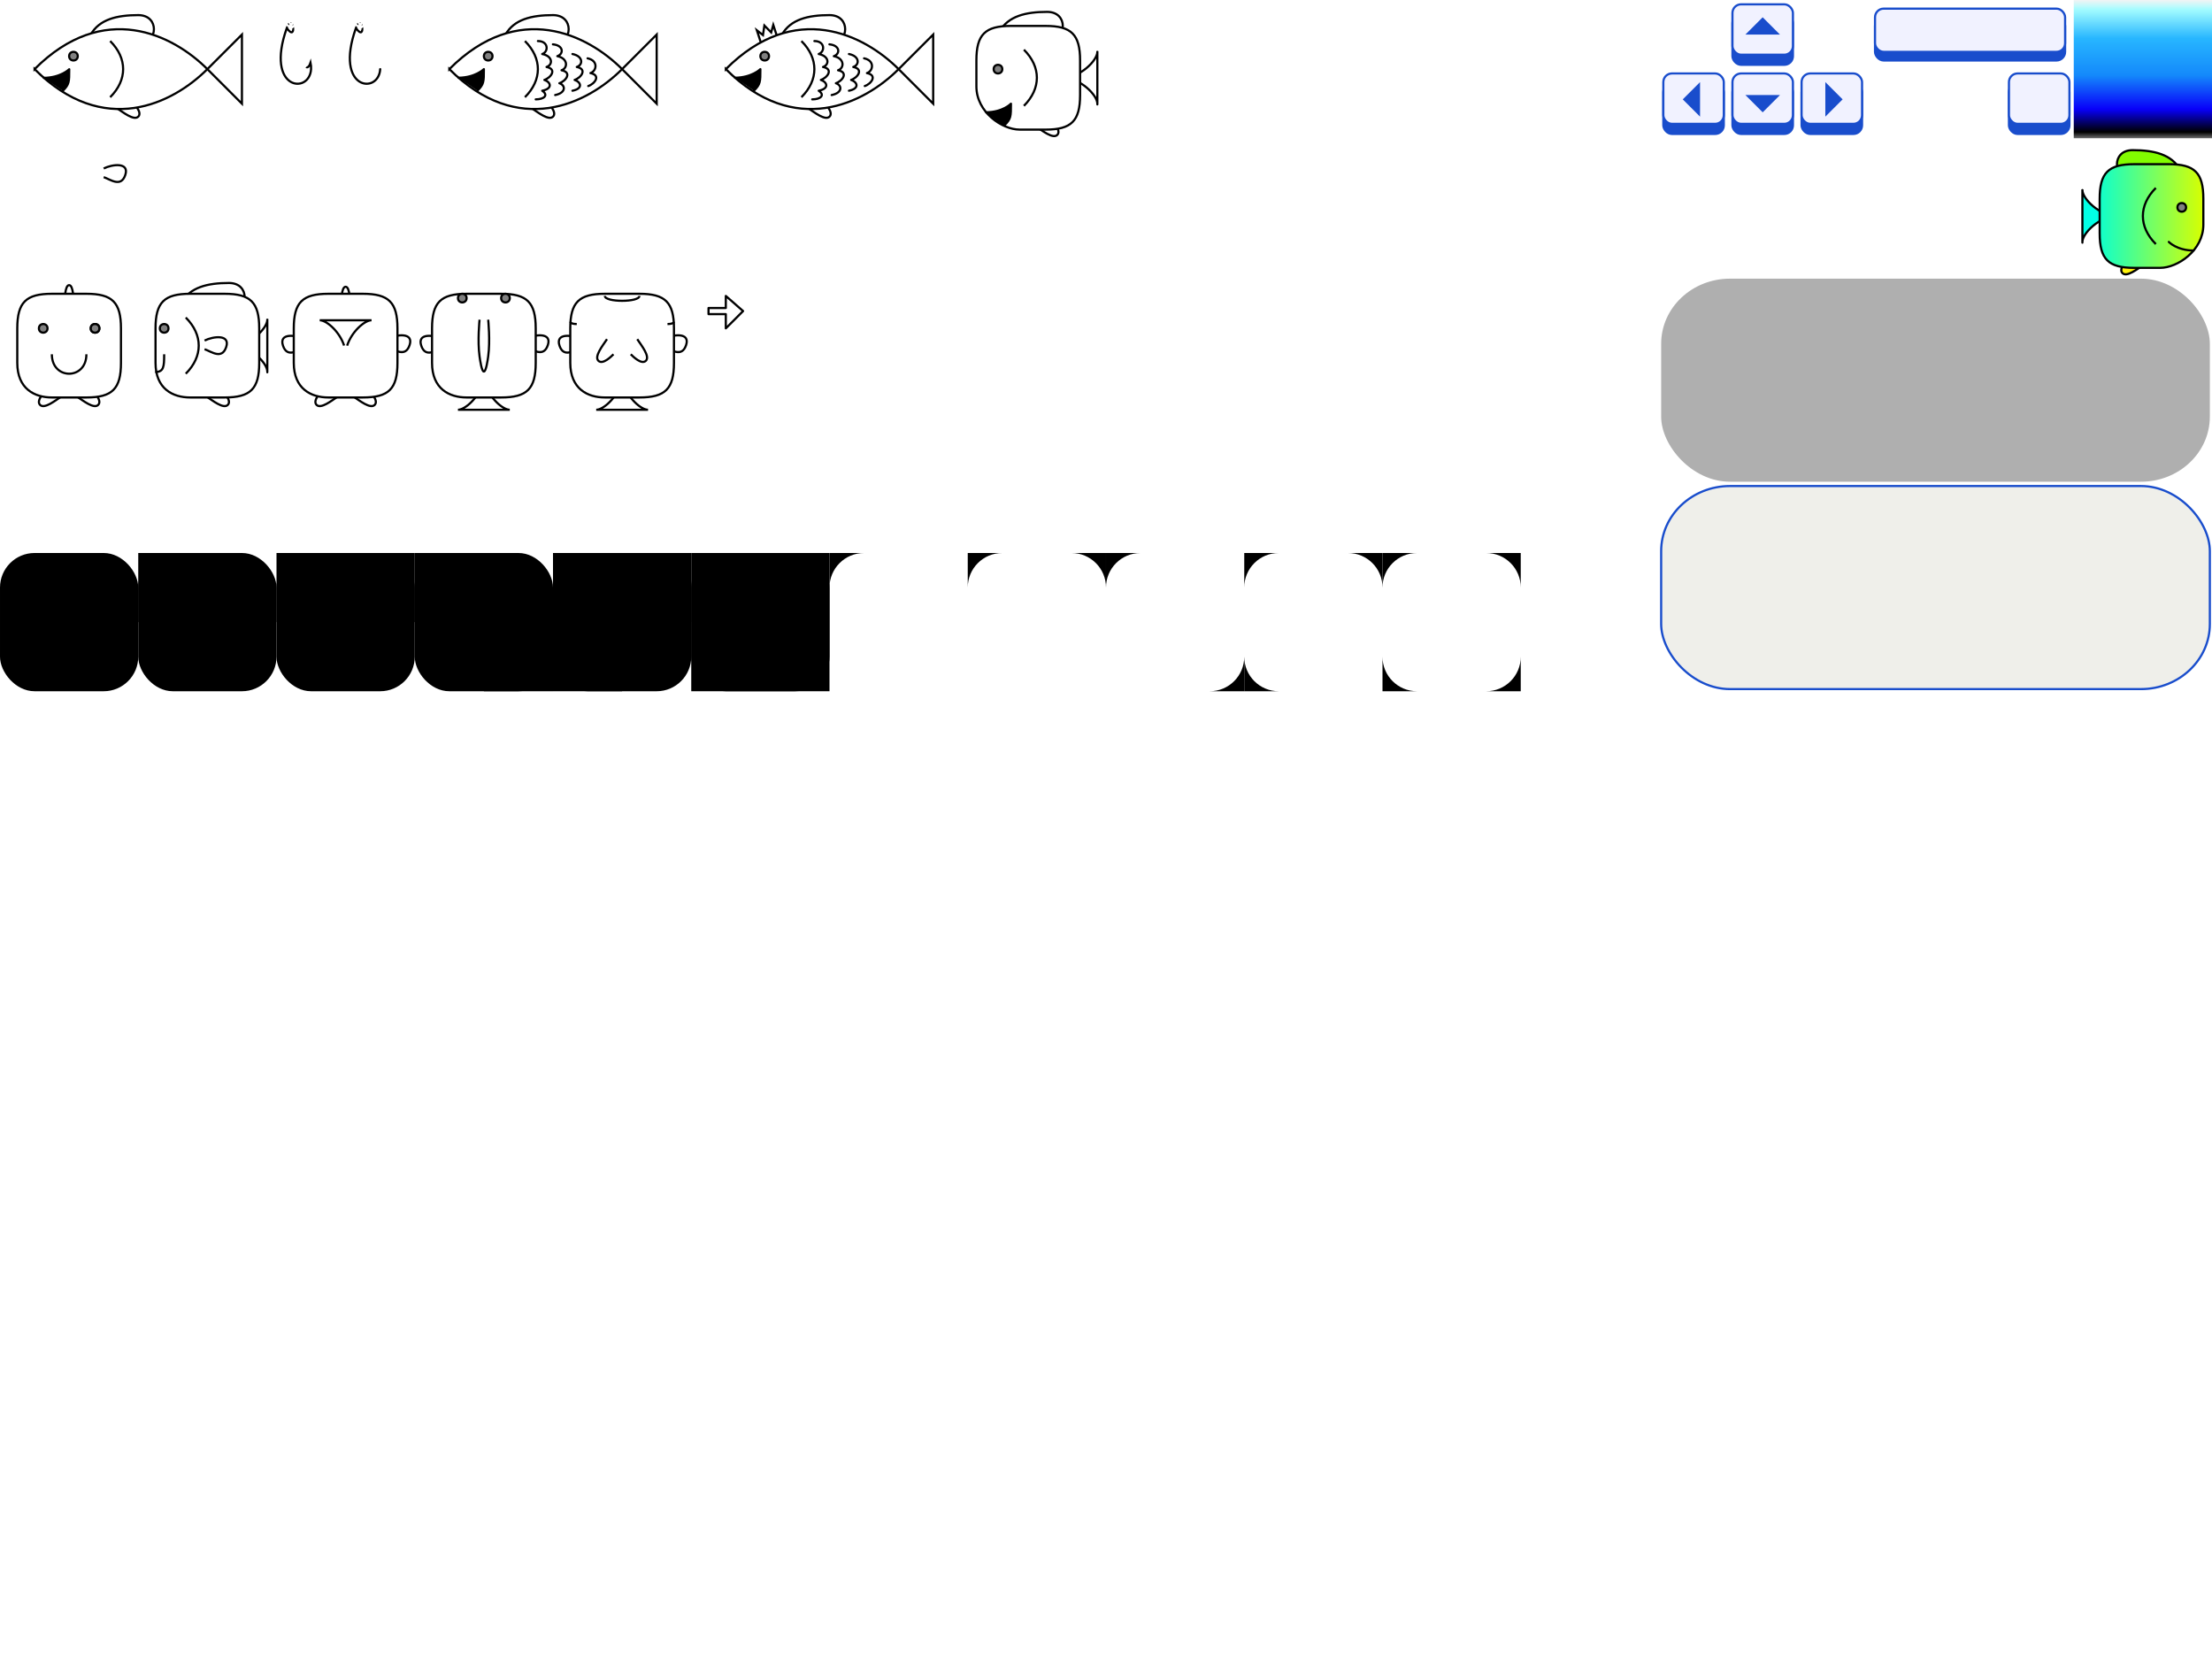 <?xml version="1.0" encoding="UTF-8" standalone="no"?>
<svg
   xmlns:dc="http://purl.org/dc/elements/1.1/"
   xmlns:cc="http://creativecommons.org/ns#"
   xmlns:rdf="http://www.w3.org/1999/02/22-rdf-syntax-ns#"
   xmlns:svg="http://www.w3.org/2000/svg"
   xmlns="http://www.w3.org/2000/svg"
   xmlns:xlink="http://www.w3.org/1999/xlink"
   xmlns:sodipodi="http://sodipodi.sourceforge.net/DTD/sodipodi-0.dtd"
   xmlns:inkscape="http://www.inkscape.org/namespaces/inkscape"
   width="1024"
   height="768"
   viewBox="0 0 270.933 203.2"
   version="1.1"
   id="svg8"
   inkscape:version="1.0.1 (3bc2e813f5, 2020-09-07)"
   sodipodi:docname="pics.svg"
   inkscape:export-filename="/home/pviktori/dev/mufl/pics.png"
   inkscape:export-xdpi="192"
   inkscape:export-ydpi="192">
  <defs
     id="defs2">
    <linearGradient
       inkscape:collect="always"
       id="linearGradient950">
      <stop
         style="stop-color:#d7ff01;stop-opacity:1"
         offset="0"
         id="stop946" />
      <stop
         style="stop-color:#10ffca;stop-opacity:1"
         offset="1"
         id="stop948" />
    </linearGradient>
    <linearGradient
       inkscape:collect="always"
       id="linearGradient865">
      <stop
         style="stop-color:#f2f4f4;stop-opacity:1"
         offset="0"
         id="stop861" />
      <stop
         style="stop-color:#a3fcff;stop-opacity:1"
         offset="0.069"
         id="stop869" />
      <stop
         style="stop-color:#27b6ff;stop-opacity:1"
         offset="0.278"
         id="stop877" />
      <stop
         style="stop-color:#1489fb;stop-opacity:1"
         offset="0.544"
         id="stop871" />
      <stop
         style="stop-color:#0800f9;stop-opacity:1"
         offset="0.79"
         id="stop873" />
      <stop
         style="stop-color:#000000;stop-opacity:1"
         offset="0.955"
         id="stop875" />
      <stop
         style="stop-color:#6e6e6e;stop-opacity:1"
         offset="1"
         id="stop863" />
    </linearGradient>
    <linearGradient
       inkscape:collect="always"
       xlink:href="#linearGradient865"
       id="linearGradient867"
       x1="262.467"
       y1="0"
       x2="262.467"
       y2="16.933"
       gradientUnits="userSpaceOnUse" />
    <filter
       inkscape:collect="always"
       style="color-interpolation-filters:sRGB"
       id="filter1007"
       x="-0.031"
       width="1.061"
       y="-0.031"
       height="1.061">
      <feGaussianBlur
         inkscape:collect="always"
         stdDeviation="0.19"
         id="feGaussianBlur1009" />
    </filter>
    <linearGradient
       inkscape:collect="always"
       xlink:href="#linearGradient950"
       id="linearGradient952"
       x1="255.058"
       y1="25.4"
       x2="267.758"
       y2="25.4"
       gradientUnits="userSpaceOnUse"
       gradientTransform="matrix(-1,0,0,1,524.933,0)" />
  </defs>
  <sodipodi:namedview
     id="base"
     pagecolor="#ffffff"
     bordercolor="#666666"
     borderopacity="1.0"
     inkscape:pageopacity="0"
     inkscape:pageshadow="2"
     inkscape:zoom="7.9120406"
     inkscape:cx="573.657"
     inkscape:cy="181.36435"
     inkscape:document-units="mm"
     inkscape:current-layer="layer1"
     inkscape:document-rotation="0"
     showgrid="true"
     units="px"
     inkscape:pagecheckerboard="true"
     inkscape:window-width="1920"
     inkscape:window-height="1043"
     inkscape:window-x="0"
     inkscape:window-y="0"
     inkscape:window-maximized="1"
     inkscape:snap-bbox="true"
     inkscape:object-paths="true"
     inkscape:snap-smooth-nodes="true"
     inkscape:snap-bbox-midpoints="true"
     inkscape:snap-intersection-paths="true"
     inkscape:snap-midpoints="true"
     inkscape:snap-grids="true"
     inkscape:snap-nodes="true">
    <inkscape:grid
       type="xygrid"
       id="grid833"
       spacingx="4.233"
       spacingy="4.233"
       empspacing="4" />
    <inkscape:grid
       type="xygrid"
       id="grid857"
       empspacing="4"
       color="#000000"
       opacity="0.125"
       empcolor="#000000"
       empopacity="0.133" />
  </sodipodi:namedview>
  <g
     inkscape:label="Layer 1"
     inkscape:groupmode="layer"
     id="layer1">
    <path
       id="rect1330"
       style="opacity:1;fill:#000000;fill-opacity:1;fill-rule:evenodd;stroke:none;stroke-width:0.265;stroke-linecap:round;stroke-linejoin:round;stroke-miterlimit:4;stroke-dasharray:none;stroke-opacity:1"
       d="m 101.6,67.733 v 4.233 c 0,-2.345 1.888,-4.233 4.233,-4.233 z"
       sodipodi:nodetypes="cccc" />
    <rect
       style="opacity:0.75;fill:#e9e9e2;fill-rule:evenodd;stroke:none;stroke-width:0.265;stroke-linecap:round;stroke-linejoin:round;stroke-miterlimit:4;stroke-dasharray:none;fill-opacity:1"
       id="rect1089"
       width="67.204"
       height="24.871"
       x="203.465"
       y="59.531"
       ry="7.973"
       rx="8.431" />
    <path
       style="fill:#ffffff;stroke:#000000;stroke-width:0.265px;stroke-linecap:butt;stroke-linejoin:miter;stroke-opacity:1"
       d="m 59.078,47.093 c -0.542,1.678 -2.119,3.099 -2.987,3.099 h 6.35 c -0.869,0 -2.452,-1.428 -2.99,-3.111"
       id="path1042"
       sodipodi:nodetypes="cccc" />
    <path
       style="fill:#ffffff;stroke:#000000;stroke-width:0.265px;stroke-linecap:butt;stroke-linejoin:miter;stroke-opacity:1"
       d="m 41.804,36.976 c 0,0 0,-1.852 0.529,-1.852 0.529,0 0.529,1.852 0.529,1.852"
       id="path1028" />
    <path
       style="fill:#ffffff;stroke:#000000;stroke-width:0.265px;stroke-linecap:butt;stroke-linejoin:miter;stroke-opacity:1"
       d="m 7.938,36.777 c 0,0 -3e-7,-1.852 0.529,-1.852 0.529,0 0.529,1.852 0.529,1.852"
       id="path1026" />
    <path
       style="fill:#ffffff;stroke:#000000;stroke-width:0.265px;stroke-linecap:butt;stroke-linejoin:miter;stroke-opacity:1"
       d="m 41.423,48.539 c -0.794,0.529 -2.117,1.587 -2.646,1.058 -0.529,-0.529 0.529,-1.587 0.794,-1.852"
       id="path1022"
       sodipodi:nodetypes="csc" />
    <path
       style="fill:#ffffff;stroke:#000000;stroke-width:0.265px;stroke-linecap:butt;stroke-linejoin:miter;stroke-opacity:1"
       d="m 43.243,48.539 c 0.794,0.529 2.117,1.587 2.646,1.058 0.529,-0.529 -0.529,-1.587 -0.794,-1.852"
       id="path1024"
       sodipodi:nodetypes="csc" />
    <path
       style="fill:#ffffff;stroke:#000000;stroke-width:0.265px;stroke-linecap:butt;stroke-linejoin:miter;stroke-opacity:1"
       d="m 7.557,48.539 c -0.794,0.529 -2.117,1.587 -2.646,1.058 -0.529,-0.529 0.529,-1.587 0.794,-1.852"
       id="path1020"
       sodipodi:nodetypes="csc" />
    <path
       style="fill:#ffffff;stroke:#000000;stroke-width:0.265px;stroke-linecap:butt;stroke-linejoin:miter;stroke-opacity:1"
       d="m 9.377,48.539 c 0.794,0.529 2.117,1.587 2.646,1.058 0.529,-0.529 -0.529,-1.587 -0.794,-1.852"
       id="path1018"
       sodipodi:nodetypes="csc" />
    <path
       style="fill:#ffffff;stroke:#000000;stroke-width:0.265px;stroke-linecap:butt;stroke-linejoin:miter;stroke-opacity:1"
       d="m 37.306,41.54 c -1.058,-0.529 -3.175,-0.794 -2.646,0.794 0.529,1.587 1.852,0.529 2.646,0.265"
       id="path1016" />
    <path
       style="fill:#ffffff;stroke:#000000;stroke-width:0.265px;stroke-linecap:butt;stroke-linejoin:miter;stroke-opacity:1"
       d="m 47.522,41.478 c 1.058,-0.529 3.175,-0.794 2.646,0.794 -0.529,1.587 -1.852,0.529 -2.646,0.265"
       id="path1014" />
    <path
       style="fill:#ffffff;stroke:#000000;stroke-width:0.265px;stroke-linecap:butt;stroke-linejoin:miter;stroke-opacity:1"
       d="m 28.509,42.333 c 2.117,0 4.233,-2.117 4.233,-3.175 0,-1.058 0,7.408 0,6.35 0,-1.058 -2.117,-3.175 -4.233,-3.175 z"
       id="path1008" />
    <path
       style="fill:#ffffff;stroke:#000000;stroke-width:0.265px;stroke-linecap:butt;stroke-linejoin:miter;stroke-opacity:1"
       d="m 25.252,48.539 c 0.794,0.529 2.117,1.587 2.646,1.058 0.529,-0.529 -0.529,-1.587 -0.794,-1.852"
       id="path1006"
       sodipodi:nodetypes="csc" />
    <path
       style="fill:#ffffff;stroke:#000000;stroke-width:0.265px;stroke-linecap:butt;stroke-linejoin:miter;stroke-opacity:1"
       d="m 22.225,37.042 c 1.058,-1.852 3.175,-2.381 5.821,-2.381 2.646,0 2.381,3.44 0.265,3.44"
       id="path1004"
       sodipodi:nodetypes="csc" />
    <rect
       style="fill:#ffffff;fill-opacity:0.01;fill-rule:evenodd;stroke:none;stroke-width:0.374;stroke-linejoin:bevel;stroke-miterlimit:4;stroke-dasharray:none;paint-order:normal"
       id="rect936"
       width="67.733"
       height="8.467"
       x="1.9737299e-15"
       y="16.933"
       inkscape:export-xdpi="96"
       inkscape:export-ydpi="96" />
    <path
       style="fill:#ffffff;stroke:#000000;stroke-width:0.265px;stroke-linecap:butt;stroke-linejoin:miter;stroke-opacity:1"
       d="m 130.175,9.525 c 2.117,0 4.233,-2.117 4.233,-3.175 0,-1.058 0,7.408 0,6.35 0,-1.058 -2.117,-3.175 -4.233,-3.175 z"
       id="path928" />
    <path
       style="fill:#ffffff;stroke:#000000;stroke-width:0.265px;stroke-linecap:butt;stroke-linejoin:miter;stroke-opacity:1"
       d="M 93.522,6.222 92.701,3.707 93.45,4.297 93.625,3.127 94.456,3.969 94.713,3.05 95.534,5.565 Z"
       id="path957"
       sodipodi:nodetypes="cccccccc" />
    <path
       style="fill:#ffffff;stroke:#000000;stroke-width:0.265px;stroke-linecap:butt;stroke-linejoin:miter;stroke-opacity:1"
       d="m 14.287,13.229 c 0.794,0.529 2.117,1.587 2.646,1.058 C 17.462,13.758 16.404,12.7 16.14,12.435"
       id="path919"
       sodipodi:nodetypes="csc" />
    <path
       style="fill:#ffffff;stroke:#000000;stroke-width:0.265px;stroke-linecap:butt;stroke-linejoin:miter;stroke-opacity:1"
       d="m 11.113,4.233 c 1.058,-1.852 3.175,-2.381 5.821,-2.381 2.646,0 2.381,3.44 0.265,3.44"
       id="path917"
       sodipodi:nodetypes="csc" />
    <rect
       style="fill:#ffffff;fill-opacity:0.01;fill-rule:evenodd;stroke:none;stroke-width:0.374;stroke-linejoin:bevel;stroke-miterlimit:4;stroke-dasharray:none;paint-order:normal"
       id="rect905"
       width="25.4"
       height="8.467"
       x="8.8817842e-16"
       y="16.933" />
    <path
       style="fill:#ffffff;stroke:#000000;stroke-width:0.265;stroke-linecap:butt;stroke-linejoin:miter;stroke-opacity:1;stroke-miterlimit:4;stroke-dasharray:none"
       d="m 4.233,8.467 c 8.467,-8.467 16.933,-4.233 21.167,0 4.233,4.233 4.233,4.233 4.233,4.233 V 4.233 c 0,0 0,0 -4.233,4.233 -4.233,4.233 -12.7,8.467 -21.167,0 z"
       id="path835"
       inkscape:export-xdpi="96"
       inkscape:export-ydpi="96" />
    <path
       style="fill:none;stroke:#000000;stroke-width:0.265px;stroke-linecap:butt;stroke-linejoin:miter;stroke-opacity:1"
       d="m 35.127,3.438 c 1.323,1.852 0.713,-2.01 0,-10e-8 -2.7,7.61 2.799,8.159 2.973,5.029 0.014,-0.244 -0.005,-0.509 -0.062,-0.796 -0.265,0.794 -0.529,0.529 -0.529,0.529"
       id="path855"
       sodipodi:nodetypes="csscc" />
    <rect
       style="fill:url(#linearGradient867);fill-rule:evenodd;stroke:none;stroke-width:0.265;paint-order:stroke fill markers;fill-opacity:1"
       id="rect859"
       width="16.933"
       height="16.933"
       x="254"
       y="0" />
    <path
       id="path879"
       style="fill:#000000;stroke:#000000;stroke-width:1;stroke-linecap:round;stroke-linejoin:round;stroke-miterlimit:4;stroke-dasharray:none;stroke-opacity:1"
       d="M 29,42 C 32,39 32,38 32,32 c 0,0 -3.913,3.9 -11.725,3.992"
       transform="scale(0.265)"
       sodipodi:nodetypes="ccc" />
    <ellipse
       style="fill:#808080;fill-opacity:1;fill-rule:evenodd;stroke:#000000;stroke-width:0.265;paint-order:normal;stroke-miterlimit:4;stroke-dasharray:none"
       id="path881"
       cx="8.996"
       cy="6.879"
       rx="0.529"
       ry="0.529" />
    <path
       style="fill:none;stroke:#000000;stroke-width:0.265px;stroke-linecap:butt;stroke-linejoin:miter;stroke-opacity:1"
       d="m 13.494,5.027 c 2.117,2.117 2.117,4.762 0,6.879"
       id="path885"
       sodipodi:nodetypes="cc" />
    <path
       style="color:#000000;font-style:normal;font-variant:normal;font-weight:normal;font-stretch:normal;font-size:medium;line-height:normal;font-family:sans-serif;font-variant-ligatures:normal;font-variant-position:normal;font-variant-caps:normal;font-variant-numeric:normal;font-variant-alternates:normal;font-variant-east-asian:normal;font-feature-settings:normal;font-variation-settings:normal;text-indent:0;text-align:start;text-decoration:none;text-decoration-line:none;text-decoration-style:solid;text-decoration-color:#000000;letter-spacing:normal;word-spacing:normal;text-transform:none;writing-mode:lr-tb;direction:ltr;text-orientation:mixed;dominant-baseline:auto;baseline-shift:baseline;text-anchor:start;white-space:normal;shape-padding:0;shape-margin:0;inline-size:0;clip-rule:nonzero;display:inline;overflow:visible;visibility:visible;isolation:auto;mix-blend-mode:normal;color-interpolation:sRGB;color-interpolation-filters:linearRGB;solid-color:#000000;solid-opacity:1;vector-effect:none;fill:#ffffff;fill-opacity:1;fill-rule:nonzero;stroke:none;stroke-width:0.265;stroke-linecap:butt;stroke-linejoin:miter;stroke-miterlimit:4;stroke-dasharray:none;stroke-dashoffset:0;stroke-opacity:1;color-rendering:auto;image-rendering:auto;shape-rendering:auto;text-rendering:auto;enable-background:accumulate;stop-color:#000000"
       d="m 7.408,26.427 c 0,0 -1.035,1.032 -3.102,1.056 1.04,0.905 2.076,1.62 3.102,2.181 l 4.233,-0.063 -3.969,-3.175 z"
       id="path896"
       sodipodi:nodetypes="cccccc" />
    <path
       style="fill:none;stroke:#ffffff;stroke-width:0.265px;stroke-linecap:butt;stroke-linejoin:miter;stroke-opacity:1"
       d="m 35.656,3.438 c 0,-1.323 1.587,-1.058 0,0 z"
       id="path911" />
    <path
       style="fill:none;stroke:#ffffff;stroke-width:0.265px;stroke-linecap:butt;stroke-linejoin:miter;stroke-opacity:1"
       d="m 35.656,3.438 c 0,-1.323 -1.587,-1.058 0,0 z"
       id="path913" />
    <path
       style="fill:#ffffff;stroke:#000000;stroke-width:0.265px;stroke-linecap:butt;stroke-linejoin:miter;stroke-opacity:1"
       d="m 12.7,20.637 c 1.058,-0.529 3.175,-0.794 2.646,0.794 -0.529,1.587 -1.852,0.529 -2.646,0.265"
       id="path915" />
    <path
       style="fill:none;stroke:#000000;stroke-width:0.265;stroke-linecap:round;stroke-linejoin:miter;stroke-opacity:1;stroke-miterlimit:4;stroke-dasharray:none"
       d="m 43.594,3.438 c 1.323,1.852 0.713,-2.01 0,-10e-8 -2.7,7.61 2.799,8.159 2.973,5.029"
       id="path927"
       sodipodi:nodetypes="csc" />
    <path
       style="fill:none;stroke:#ffffff;stroke-width:0.265px;stroke-linecap:butt;stroke-linejoin:miter;stroke-opacity:1"
       d="m 44.123,3.438 c 0,-1.323 1.587,-1.058 0,0 z"
       id="path929" />
    <path
       style="fill:none;stroke:#ffffff;stroke-width:0.265px;stroke-linecap:butt;stroke-linejoin:miter;stroke-opacity:1"
       d="m 44.123,3.438 c 0,-1.323 -1.587,-1.058 0,0 z"
       id="path931" />
    <ellipse
       style="fill:#ffffff;fill-opacity:1;fill-rule:evenodd;stroke:none;stroke-width:0.397;stroke-linecap:round;stroke-linejoin:round;stroke-miterlimit:4;stroke-dasharray:none;paint-order:normal"
       id="path933"
       cx="21.167"
       cy="21.167"
       rx="3.175"
       ry="3.175" />
    <rect
       style="fill:#194dcc;fill-opacity:1;fill-rule:evenodd;stroke:#194dcc;stroke-width:0.265;stroke-linecap:round;stroke-linejoin:round;stroke-miterlimit:4;stroke-dasharray:none;paint-order:normal;stroke-opacity:1"
       id="rect942"
       width="23.283"
       height="5.292"
       x="229.658"
       y="2.117"
       ry="1.058"
       rx="1.058" />
    <rect
       style="fill:#f1f2ff;fill-opacity:1;fill-rule:evenodd;stroke:#194dcc;stroke-width:0.265;stroke-linecap:round;stroke-linejoin:round;stroke-miterlimit:4;stroke-dasharray:none;paint-order:normal;stroke-opacity:1"
       id="rect944"
       width="23.283"
       height="5.292"
       x="229.658"
       y="1.058"
       ry="1.058"
       rx="1.058" />
    <rect
       style="fill:#194dcc;fill-opacity:1;fill-rule:evenodd;stroke:#194dcc;stroke-width:0.265;stroke-linecap:round;stroke-linejoin:round;stroke-miterlimit:4;stroke-dasharray:none;paint-order:normal;stroke-opacity:1"
       id="rect950"
       width="7.408"
       height="6.174"
       x="212.196"
       y="10.231"
       ry="1.058"
       rx="1.058" />
    <rect
       style="fill:#f1f2ff;fill-opacity:1;fill-rule:evenodd;stroke:#194dcc;stroke-width:0.265;stroke-linecap:round;stroke-linejoin:round;stroke-miterlimit:4;stroke-dasharray:none;paint-order:normal;stroke-opacity:1"
       id="rect952"
       width="7.408"
       height="6.174"
       x="212.196"
       y="8.996"
       ry="1.058"
       rx="1.058" />
    <rect
       style="fill:#194dcc;fill-opacity:1;fill-rule:evenodd;stroke:#194dcc;stroke-width:0.265;stroke-linecap:round;stroke-linejoin:round;stroke-miterlimit:4;stroke-dasharray:none;paint-order:normal;stroke-opacity:1"
       id="rect962"
       width="7.408"
       height="6.174"
       x="212.196"
       y="1.764"
       ry="1.058"
       rx="1.058" />
    <rect
       style="fill:#f1f2ff;fill-opacity:1;fill-rule:evenodd;stroke:#194dcc;stroke-width:0.265;stroke-linecap:round;stroke-linejoin:round;stroke-miterlimit:4;stroke-dasharray:none;paint-order:normal;stroke-opacity:1"
       id="rect964"
       width="7.408"
       height="6.174"
       x="212.196"
       y="0.529"
       ry="1.058"
       rx="1.058" />
    <rect
       style="fill:#194dcc;fill-opacity:1;fill-rule:evenodd;stroke:#194dcc;stroke-width:0.265;stroke-linecap:round;stroke-linejoin:round;stroke-miterlimit:4;stroke-dasharray:none;paint-order:normal;stroke-opacity:1"
       id="rect966"
       width="7.408"
       height="6.174"
       x="220.663"
       y="10.231"
       ry="1.058"
       rx="1.058" />
    <rect
       style="fill:#f1f2ff;fill-opacity:1;fill-rule:evenodd;stroke:#194dcc;stroke-width:0.265;stroke-linecap:round;stroke-linejoin:round;stroke-miterlimit:4;stroke-dasharray:none;paint-order:normal;stroke-opacity:1"
       id="rect968"
       width="7.408"
       height="6.174"
       x="220.663"
       y="8.996"
       ry="1.058"
       rx="1.058" />
    <rect
       style="fill:#194dcc;fill-opacity:1;fill-rule:evenodd;stroke:#194dcc;stroke-width:0.265;stroke-linecap:round;stroke-linejoin:round;stroke-miterlimit:4;stroke-dasharray:none;paint-order:normal;stroke-opacity:1"
       id="rect970"
       width="7.408"
       height="6.174"
       x="203.729"
       y="10.231"
       ry="1.058"
       rx="1.058" />
    <rect
       style="fill:#f1f2ff;fill-opacity:1;fill-rule:evenodd;stroke:#194dcc;stroke-width:0.265;stroke-linecap:round;stroke-linejoin:round;stroke-miterlimit:4;stroke-dasharray:none;paint-order:normal;stroke-opacity:1"
       id="rect972"
       width="7.408"
       height="6.174"
       x="203.729"
       y="8.996"
       ry="1.058"
       rx="1.058" />
    <path
       style="fill:#194dcc;stroke:none;stroke-width:0.265px;stroke-linecap:butt;stroke-linejoin:miter;stroke-opacity:1;fill-opacity:1"
       d="m 213.783,4.233 h 4.233 l -2.117,-2.117 z"
       id="path974" />
    <path
       style="fill:#194dcc;stroke:none;stroke-width:0.265px;stroke-linecap:butt;stroke-linejoin:miter;stroke-opacity:1;fill-opacity:1"
       d="m 213.783,11.642 h 4.233 L 215.9,13.758 Z"
       id="path976" />
    <path
       style="fill:#194dcc;stroke:none;stroke-width:0.265px;stroke-linecap:butt;stroke-linejoin:miter;stroke-opacity:1;fill-opacity:1"
       d="m 208.227,10.054 v 4.233 l -2.117,-2.117 z"
       id="path978" />
    <path
       style="fill:#194dcc;stroke:none;stroke-width:0.265px;stroke-linecap:butt;stroke-linejoin:miter;stroke-opacity:1;fill-opacity:1"
       d="m 223.573,10.054 v 4.233 l 2.117,-2.117 z"
       id="path980" />
    <path
       id="path982"
       style="fill:#ffffff;stroke:none;stroke-width:0.265px;stroke-linecap:butt;stroke-linejoin:miter;stroke-opacity:1"
       d="m 28.178,19.05 c -0.728,0.066 -1.455,0.661 -1.455,1.587 0,1.852 2.91,2.646 2.91,3.704 1e-6,-1.058 2.91,-1.852 2.91,-3.704 0,-1.852 -2.91,-2.381 -2.91,0 0,-1.191 -0.728,-1.654 -1.455,-1.587 z"
       sodipodi:nodetypes="sscscs" />
    <path
       style="fill:#ffffff;stroke:none;stroke-width:0.265px;stroke-linecap:butt;stroke-linejoin:miter;stroke-opacity:1"
       d="m 34.925,21.167 c 0.794,0 3.175,-2.381 3.175,-3.175 0,0.794 2.381,3.175 3.175,3.175 -0.794,0 -3.175,2.381 -3.175,3.175 0,-0.794 -2.381,-3.175 -3.175,-3.175 z"
       id="path987"
       sodipodi:nodetypes="ccccc" />
    <circle
       style="fill:#ffffff;fill-opacity:1;fill-rule:evenodd;stroke:none;stroke-width:0.132;stroke-linecap:round;stroke-linejoin:round;stroke-miterlimit:4;stroke-dasharray:none;stroke-opacity:1;paint-order:normal;filter:url(#filter1007)"
       id="path989"
       cx="186.267"
       cy="16.933"
       r="7.408"
       transform="matrix(2,0,0,2,-186.267,-16.933)" />
    <path
       id="path888"
       style="fill:#ffffff;stroke:none;stroke-width:1px;stroke-linecap:butt;stroke-linejoin:miter;stroke-opacity:1"
       d="m 176,68 -10,6 10,5 10,-5 z m 10,6 -9.134,6.5 L 176,90 186,85 Z M 176,90 175.134,80.5 166,74 v 11 z"
       transform="scale(0.265)"
       sodipodi:nodetypes="ccccccccccccccc" />
    <path
       sodipodi:type="star"
       style="fill:#ffffff;fill-rule:evenodd;stroke:none;stroke-width:0.265;stroke-linecap:round;stroke-linejoin:round"
       id="path903"
       sodipodi:sides="3"
       sodipodi:cx="46.566666"
       sodipodi:cy="21.166666"
       sodipodi:r1="0.26458317"
       sodipodi:r2="0.13070408"
       sodipodi:arg1="-1.5707977"
       sodipodi:arg2="-0.52360015"
       inkscape:flatsided="true"
       inkscape:rounded="0"
       inkscape:randomized="0"
       d="m 46.567,20.902 0.229,0.397 -0.458,10e-7 z"
       inkscape:transform-center-y="-0.024707831" />
    <path
       style="fill:#ffffff;stroke:#000000;stroke-width:0.265px;stroke-linecap:butt;stroke-linejoin:miter;stroke-opacity:1"
       d="m 65.088,13.229 c 0.794,0.529 2.117,1.587 2.646,1.058 C 68.263,13.758 67.204,12.7 66.94,12.435"
       id="path905"
       sodipodi:nodetypes="csc" />
    <path
       style="fill:#ffffff;stroke:#000000;stroke-width:0.265px;stroke-linecap:butt;stroke-linejoin:miter;stroke-opacity:1"
       d="m 61.913,4.233 c 1.058,-1.852 3.175,-2.381 5.821,-2.381 2.646,0 2.381,3.44 0.265,3.44"
       id="path907"
       sodipodi:nodetypes="csc" />
    <path
       style="fill:#ffffff;stroke:#000000;stroke-width:0.265;stroke-linecap:butt;stroke-linejoin:miter;stroke-miterlimit:4;stroke-dasharray:none;stroke-opacity:1"
       d="m 55.033,8.467 c 8.467,-8.467 16.933,-4.233 21.167,0 4.233,4.233 4.233,4.233 4.233,4.233 V 4.233 c 0,0 0,0 -4.233,4.233 -4.233,4.233 -12.7,8.467 -21.167,0 z"
       id="path909"
       inkscape:export-xdpi="96"
       inkscape:export-ydpi="96" />
    <path
       id="path912"
       style="fill:#000000;stroke:#000000;stroke-width:0.265;stroke-linecap:round;stroke-linejoin:round;stroke-miterlimit:4;stroke-dasharray:none;stroke-opacity:1"
       d="m 58.473,11.113 c 0.794,-0.794 0.794,-1.058 0.794,-2.646 0,0 -1.035,1.032 -3.102,1.056"
       sodipodi:nodetypes="ccc" />
    <ellipse
       style="fill:#808080;fill-opacity:1;fill-rule:evenodd;stroke:#000000;stroke-width:0.265;stroke-miterlimit:4;stroke-dasharray:none;paint-order:normal"
       id="ellipse914"
       cx="59.796"
       cy="6.879"
       rx="0.529"
       ry="0.529" />
    <path
       style="fill:none;stroke:#000000;stroke-width:0.265px;stroke-linecap:butt;stroke-linejoin:miter;stroke-opacity:1"
       d="m 64.294,5.027 c 2.117,2.117 2.117,4.762 0,6.879"
       id="path916"
       sodipodi:nodetypes="cc" />
    <path
       id="path926"
       style="fill:none;stroke:#000000;stroke-width:0.265;stroke-linecap:round;stroke-linejoin:round;stroke-opacity:1;stroke-miterlimit:4;stroke-dasharray:none"
       d="m 65.617,12.171 c 1.058,0 1.587,-0.529 0.794,-1.058 1.323,-0.265 1.058,-1.058 0.265,-1.323 0.794,-0.265 1.587,-1.323 0.265,-1.587 0.794,-0.265 0.794,-1.323 -0.529,-1.587 0.794,-0.265 0.794,-1.587 -0.529,-1.587"
       sodipodi:nodetypes="cccccc" />
    <path
       id="path939"
       style="fill:none;stroke:#000000;stroke-width:0.265;stroke-linecap:round;stroke-linejoin:round;stroke-miterlimit:4;stroke-dasharray:none;stroke-opacity:1"
       d="m 67.998,11.642 c 1.323,-0.265 1.31,-1.184 0.517,-1.449 0.794,-0.265 1.587,-1.323 0.265,-1.587 C 69.573,8.341 69.585,7.144 68.263,6.879 69.056,6.615 69.056,5.556 67.721,5.431"
       sodipodi:nodetypes="ccccc" />
    <path
       id="path941"
       style="fill:none;stroke:#000000;stroke-width:0.265;stroke-linecap:round;stroke-linejoin:round;stroke-miterlimit:4;stroke-dasharray:none;stroke-opacity:1"
       d="m 70.115,11.113 c 1.323,-0.265 1.058,-1.058 0.265,-1.323 0.794,-0.265 1.587,-1.323 0.265,-1.587 0.794,-0.265 0.794,-1.323 -0.529,-1.587"
       sodipodi:nodetypes="cccc" />
    <path
       id="path943"
       style="fill:none;stroke:#000000;stroke-width:0.265;stroke-linecap:round;stroke-linejoin:round;stroke-miterlimit:4;stroke-dasharray:none;stroke-opacity:1"
       d="m 72.053,10.539 c 0.794,-0.265 1.587,-1.323 0.265,-1.587 0.794,-0.265 0.972,-1.544 -0.351,-1.808"
       sodipodi:nodetypes="ccc" />
    <path
       style="fill:#ffffff;stroke:#000000;stroke-width:0.265px;stroke-linecap:butt;stroke-linejoin:miter;stroke-opacity:1"
       d="m 98.954,13.229 c 0.794,0.529 2.117,1.587 2.646,1.058 0.529,-0.529 -0.529,-1.587 -0.794,-1.852"
       id="path945"
       sodipodi:nodetypes="csc" />
    <path
       style="fill:#ffffff;stroke:#000000;stroke-width:0.265px;stroke-linecap:butt;stroke-linejoin:miter;stroke-opacity:1"
       d="m 95.779,4.233 c 1.058,-1.852 3.175,-2.381 5.821,-2.381 2.646,0 2.381,3.44 0.265,3.44"
       id="path947"
       sodipodi:nodetypes="csc" />
    <path
       style="fill:#ffffff;stroke:#000000;stroke-width:0.265;stroke-linecap:butt;stroke-linejoin:miter;stroke-miterlimit:4;stroke-dasharray:none;stroke-opacity:1"
       d="m 88.9,8.467 c 8.467,-8.467 16.933,-4.233 21.167,0 C 114.3,12.7 114.3,12.7 114.3,12.7 V 4.233 c 0,0 0,0 -4.233,4.233 -4.233,4.233 -12.7,8.467 -21.167,0 z"
       id="path949"
       inkscape:export-xdpi="96"
       inkscape:export-ydpi="96" />
    <path
       id="path951"
       style="fill:#000000;stroke:#000000;stroke-width:0.265;stroke-linecap:round;stroke-linejoin:round;stroke-miterlimit:4;stroke-dasharray:none;stroke-opacity:1"
       d="m 92.34,11.113 c 0.794,-0.794 0.794,-1.058 0.794,-2.646 0,0 -1.035,1.032 -3.102,1.056"
       sodipodi:nodetypes="ccc" />
    <ellipse
       style="fill:#808080;fill-opacity:1;fill-rule:evenodd;stroke:#000000;stroke-width:0.265;stroke-miterlimit:4;stroke-dasharray:none;paint-order:normal"
       id="ellipse953"
       cx="93.662"
       cy="6.879"
       rx="0.529"
       ry="0.529" />
    <path
       style="fill:none;stroke:#000000;stroke-width:0.265px;stroke-linecap:butt;stroke-linejoin:miter;stroke-opacity:1"
       d="m 98.16,5.027 c 2.117,2.117 2.117,4.762 0,6.879"
       id="path955"
       sodipodi:nodetypes="cc" />
    <path
       style="fill:#ffffff;stroke:#000000;stroke-width:0.265px;stroke-linecap:butt;stroke-linejoin:miter;stroke-opacity:1"
       d="m 126.852,15.466 c 0.794,0.529 2.117,1.587 2.646,1.058 0.529,-0.529 -0.529,-1.587 -0.794,-1.852"
       id="path908"
       sodipodi:nodetypes="csc" />
    <path
       style="fill:#ffffff;stroke:#000000;stroke-width:0.265px;stroke-linecap:butt;stroke-linejoin:miter;stroke-opacity:1"
       d="m 122.436,3.836 c 1.058,-1.852 3.175,-2.381 5.821,-2.381 2.646,0 2.381,3.44 0.265,3.44"
       id="path910"
       sodipodi:nodetypes="csc" />
    <path
       style="fill:#ffffff;stroke:#000000;stroke-width:0.265px;stroke-linecap:butt;stroke-linejoin:miter;stroke-opacity:1"
       d="m 119.592,10.583 c -10e-6,3.175 3.175,5.292 5.292,5.292 h 3.175 c 3.175,0 4.233,-1.058 4.233,-4.233 V 7.408 c 0,-3.175 -1.058,-4.233 -4.233,-4.233 H 123.825 c -3.175,0 -4.233,1.058 -4.233,4.233 z"
       id="path924"
       sodipodi:nodetypes="sssssssss" />
    <path
       id="path918"
       style="fill:#000000;stroke:#000000;stroke-width:0.265;stroke-linecap:round;stroke-linejoin:round;stroke-miterlimit:4;stroke-dasharray:none;stroke-opacity:1"
       d="M 123.031,15.346 C 123.825,14.552 123.825,14.287 123.825,12.7 c 0,0 -0.966,1.032 -3.032,1.056 z"
       sodipodi:nodetypes="cccc" />
    <ellipse
       style="fill:#808080;fill-opacity:1;fill-rule:evenodd;stroke:#000000;stroke-width:0.265;stroke-miterlimit:4;stroke-dasharray:none;paint-order:normal"
       id="ellipse920"
       cx="122.237"
       cy="8.467"
       rx="0.529"
       ry="0.529" />
    <path
       style="fill:none;stroke:#000000;stroke-width:0.265px;stroke-linecap:butt;stroke-linejoin:miter;stroke-opacity:1"
       d="m 125.412,6.085 c 2.117,2.117 2.117,4.762 0,6.879"
       id="path922"
       sodipodi:nodetypes="cc" />
    <path
       style="color:#000000;font-style:normal;font-variant:normal;font-weight:normal;font-stretch:normal;font-size:medium;line-height:normal;font-family:sans-serif;font-variant-ligatures:normal;font-variant-position:normal;font-variant-caps:normal;font-variant-numeric:normal;font-variant-alternates:normal;font-variant-east-asian:normal;font-feature-settings:normal;font-variation-settings:normal;text-indent:0;text-align:start;text-decoration:none;text-decoration-line:none;text-decoration-style:solid;text-decoration-color:#000000;letter-spacing:normal;word-spacing:normal;text-transform:none;writing-mode:lr-tb;direction:ltr;text-orientation:mixed;dominant-baseline:auto;baseline-shift:baseline;text-anchor:start;white-space:normal;shape-padding:0;shape-margin:0;inline-size:0;clip-rule:nonzero;display:inline;overflow:visible;visibility:visible;isolation:auto;mix-blend-mode:normal;color-interpolation:sRGB;color-interpolation-filters:linearRGB;solid-color:#000000;solid-opacity:1;vector-effect:none;fill:#ffffff;fill-opacity:1;fill-rule:nonzero;stroke:none;stroke-width:0.265;stroke-linecap:butt;stroke-linejoin:miter;stroke-miterlimit:4;stroke-dasharray:none;stroke-dashoffset:0;stroke-opacity:1;color-rendering:auto;image-rendering:auto;shape-rendering:auto;text-rendering:auto;enable-background:accumulate;stop-color:#000000"
       d="m 4.233,21.167 c 0,0 -0.801,1.067 -2.865,1.175 1.075,0.862 1.915,1.511 2.983,1.733 l 2.468,0.057 c 0,0 -2.258,-1.389 -2.322,-2.976 z"
       id="path930"
       sodipodi:nodetypes="cccccc"
       inkscape:transform-center-x="0.12156439"
       inkscape:transform-center-y="1.4671235" />
    <path
       style="fill:#01ffe5;fill-opacity:1;stroke:#000000;stroke-width:0.265px;stroke-linecap:butt;stroke-linejoin:miter;stroke-opacity:1"
       d="m 259.292,26.458 c -2.117,0 -4.233,-2.117 -4.233,-3.175 0,-1.058 0,7.408 0,6.35 0,-1.058 2.117,-3.175 4.233,-3.175 z"
       id="path932" />
    <path
       style="fill:#fff30b;fill-opacity:1;stroke:#000000;stroke-width:0.265px;stroke-linecap:butt;stroke-linejoin:miter;stroke-opacity:1"
       d="m 262.615,32.4 c -0.794,0.529 -2.117,1.587 -2.646,1.058 -0.529,-0.529 0.529,-1.587 0.794,-1.852"
       id="path934"
       sodipodi:nodetypes="csc" />
    <path
       style="fill:#82fc00;fill-opacity:1;stroke:#000000;stroke-width:0.265px;stroke-linecap:butt;stroke-linejoin:miter;stroke-opacity:1"
       d="m 267.031,20.77 c -1.058,-1.852 -3.175,-2.381 -5.821,-2.381 -2.646,0 -2.381,3.44 -0.265,3.44"
       id="path936"
       sodipodi:nodetypes="csc" />
    <path
       style="fill:url(#linearGradient952);fill-opacity:1;stroke:#000000;stroke-width:0.265px;stroke-linecap:butt;stroke-linejoin:miter;stroke-opacity:1"
       d="m 269.875,27.517 c 10e-6,3.175 -3.175,5.292 -5.292,5.292 h -3.175 c -3.175,0 -4.233,-1.058 -4.233,-4.233 v -4.233 c 0,-3.175 1.058,-4.233 4.233,-4.233 h 4.233 c 3.175,0 4.233,1.058 4.233,4.233 z"
       id="path938"
       sodipodi:nodetypes="sssssssss" />
    <path
       id="path940"
       style="fill:none;stroke:#000000;stroke-width:0.265;stroke-linecap:round;stroke-linejoin:round;stroke-miterlimit:4;stroke-dasharray:none;stroke-opacity:1"
       d="m 265.642,29.633 c 0,0 0.966,1.032 3.032,1.056"
       sodipodi:nodetypes="cc" />
    <ellipse
       style="fill:#808080;fill-opacity:1;fill-rule:evenodd;stroke:#000000;stroke-width:0.265;stroke-miterlimit:4;stroke-dasharray:none;paint-order:normal"
       id="ellipse942"
       cx="-267.229"
       cy="25.4"
       rx="0.529"
       ry="0.529"
       transform="scale(-1,1)" />
    <path
       style="fill:none;stroke:#000000;stroke-width:0.265px;stroke-linecap:butt;stroke-linejoin:miter;stroke-opacity:1"
       d="m 264.054,23.019 c -2.117,2.117 -2.117,4.762 0,6.879"
       id="path944"
       sodipodi:nodetypes="cc" />
    <path
       id="path956"
       style="fill:none;stroke:#000000;stroke-width:0.265;stroke-linecap:round;stroke-linejoin:round;stroke-miterlimit:4;stroke-dasharray:none;stroke-opacity:1"
       d="m 99.483,12.171 c 1.058,0 1.587,-0.529 0.794,-1.058 1.323,-0.265 1.058,-1.058 0.265,-1.323 0.794,-0.265 1.587,-1.323 0.265,-1.587 C 101.6,7.938 101.6,6.879 100.277,6.615 c 0.794,-0.265 0.794,-1.587 -0.529,-1.587"
       sodipodi:nodetypes="cccccc" />
    <path
       id="path958"
       style="fill:none;stroke:#000000;stroke-width:0.265;stroke-linecap:round;stroke-linejoin:round;stroke-miterlimit:4;stroke-dasharray:none;stroke-opacity:1"
       d="m 101.865,11.642 c 1.323,-0.265 1.31,-1.184 0.517,-1.449 0.794,-0.265 1.587,-1.323 0.265,-1.587 0.794,-0.265 0.806,-1.462 -0.517,-1.726 0.794,-0.265 0.794,-1.323 -0.542,-1.449"
       sodipodi:nodetypes="ccccc" />
    <path
       id="path960"
       style="fill:none;stroke:#000000;stroke-width:0.265;stroke-linecap:round;stroke-linejoin:round;stroke-miterlimit:4;stroke-dasharray:none;stroke-opacity:1"
       d="m 103.981,11.113 c 1.323,-0.265 1.058,-1.058 0.265,-1.323 0.794,-0.265 1.587,-1.323 0.265,-1.587 0.794,-0.265 0.794,-1.323 -0.529,-1.587"
       sodipodi:nodetypes="cccc" />
    <path
       id="path962"
       style="fill:none;stroke:#000000;stroke-width:0.265;stroke-linecap:round;stroke-linejoin:round;stroke-miterlimit:4;stroke-dasharray:none;stroke-opacity:1"
       d="m 105.92,10.539 c 0.794,-0.265 1.587,-1.323 0.265,-1.587 0.794,-0.265 0.972,-1.544 -0.351,-1.808"
       sodipodi:nodetypes="ccc" />
    <path
       style="fill:#ffffff;stroke:#000000;stroke-width:0.265px;stroke-linecap:butt;stroke-linejoin:miter;stroke-opacity:1"
       d="m -5.292,43.392 c 2.117,0 4.233,-2.117 4.233,-3.175 0,-1.058 0,7.408 0,6.35 0,-1.058 -2.117,-3.175 -4.233,-3.175 z"
       id="path964" />
    <path
       style="fill:#ffffff;stroke:#000000;stroke-width:0.265px;stroke-linecap:butt;stroke-linejoin:miter;stroke-opacity:1"
       d="m -8.615,49.333 c 0.794,0.529 2.117,1.587 2.646,1.058 0.529,-0.529 -0.529,-1.587 -0.794,-1.852"
       id="path966"
       sodipodi:nodetypes="csc" />
    <path
       style="fill:#ffffff;stroke:#000000;stroke-width:0.265px;stroke-linecap:butt;stroke-linejoin:miter;stroke-opacity:1"
       d="m -13.031,37.703 c 1.058,-1.852 3.175,-2.381 5.821,-2.381 2.646,0 2.381,3.44 0.265,3.44"
       id="path968"
       sodipodi:nodetypes="csc" />
    <path
       style="fill:#ffffff;stroke:#000000;stroke-width:0.265px;stroke-linecap:butt;stroke-linejoin:miter;stroke-opacity:1"
       d="m -15.875,44.45 c -10e-6,3.175 3.175,5.292 5.292,5.292 h 3.175 c 3.175,0 4.233,-1.058 4.233,-4.233 V 41.275 c 0,-3.175 -1.058,-4.233 -4.233,-4.233 h -4.233 c -3.175,0 -4.233,1.058 -4.233,4.233 z"
       id="path970"
       sodipodi:nodetypes="sssssssss" />
    <path
       id="path972"
       style="fill:#000000;stroke:#000000;stroke-width:0.265;stroke-linecap:round;stroke-linejoin:round;stroke-miterlimit:4;stroke-dasharray:none;stroke-opacity:1"
       d="m -12.435,49.212 c 0.794,-0.794 0.794,-1.058 0.794,-2.646 0,0 -0.966,1.032 -3.032,1.056 z"
       sodipodi:nodetypes="cccc" />
    <ellipse
       style="fill:#808080;fill-opacity:1;fill-rule:evenodd;stroke:#000000;stroke-width:0.265;stroke-miterlimit:4;stroke-dasharray:none;paint-order:normal"
       id="ellipse974"
       cx="-13.229"
       cy="42.333"
       rx="0.529"
       ry="0.529" />
    <path
       style="fill:none;stroke:#000000;stroke-width:0.265px;stroke-linecap:butt;stroke-linejoin:miter;stroke-opacity:1"
       d="m -10.054,39.952 c 2.117,2.117 2.117,4.762 0,6.879"
       id="path977"
       sodipodi:nodetypes="cc" />
    <path
       style="fill:#ffffff;stroke:#000000;stroke-width:0.265px;stroke-linecap:butt;stroke-linejoin:miter;stroke-opacity:1"
       d="M 2.117,44.45 C 2.117,47.625 4.233,48.683 6.35,48.683 l 4.233,0 c 3.175,0 4.233,-1.058 4.233,-4.233 v -4.233 c 0,-3.175 -1.058,-4.233 -4.233,-4.233 H 6.35 c -3.175,0 -4.233,1.058 -4.233,4.233 z"
       id="path979"
       sodipodi:nodetypes="sssssssss" />
    <ellipse
       style="fill:#808080;fill-opacity:1;fill-rule:evenodd;stroke:#000000;stroke-width:0.265;stroke-miterlimit:4;stroke-dasharray:none;paint-order:normal"
       id="ellipse981"
       cx="5.292"
       cy="40.217"
       rx="0.529"
       ry="0.529" />
    <ellipse
       style="fill:#808080;fill-opacity:1;fill-rule:evenodd;stroke:#000000;stroke-width:0.265;stroke-miterlimit:4;stroke-dasharray:none;paint-order:normal"
       id="ellipse983"
       cx="11.642"
       cy="40.217"
       rx="0.529"
       ry="0.529" />
    <path
       style="fill:none;stroke:#000000;stroke-width:0.265px;stroke-linecap:butt;stroke-linejoin:miter;stroke-opacity:1"
       d="m 10.583,43.392 c 0,3.175 -4.233,3.175 -4.233,0"
       id="path985"
       sodipodi:nodetypes="cc" />
    <path
       style="fill:#ffffff;stroke:#000000;stroke-width:0.265px;stroke-linecap:butt;stroke-linejoin:miter;stroke-opacity:1"
       d="m 19.05,44.45 c -8e-6,3.175 2.117,4.233 4.233,4.233 h 4.233 c 3.175,0 4.233,-1.058 4.233,-4.233 v -4.233 c 0,-3.175 -1.058,-4.233 -4.233,-4.233 h -4.233 c -3.175,0 -4.233,1.058 -4.233,4.233 z"
       id="path988"
       sodipodi:nodetypes="sssssssss" />
    <path
       style="fill:#ffffff;stroke:#000000;stroke-width:0.265px;stroke-linecap:butt;stroke-linejoin:miter;stroke-opacity:1"
       d="m 25.058,41.714 c 1.058,-0.529 3.175,-0.794 2.646,0.794 -0.529,1.587 -1.852,0.529 -2.646,0.265"
       id="path990" />
    <path
       style="fill:none;stroke:#000000;stroke-width:0.265px;stroke-linecap:butt;stroke-linejoin:miter;stroke-opacity:1"
       d="m 22.754,38.894 c 2.117,2.117 2.117,4.762 0,6.879"
       id="path992"
       sodipodi:nodetypes="cc" />
    <ellipse
       style="fill:#808080;fill-opacity:1;fill-rule:evenodd;stroke:#000000;stroke-width:0.265;stroke-miterlimit:4;stroke-dasharray:none;paint-order:normal"
       id="ellipse994"
       cx="20.108"
       cy="40.217"
       rx="0.529"
       ry="0.529" />
    <path
       style="fill:#ffffff;stroke:#000000;stroke-width:0.265px;stroke-linecap:butt;stroke-linejoin:miter;stroke-opacity:1"
       d="m 35.983,44.45 c -8e-6,3.175 2.117,4.233 4.233,4.233 h 4.233 c 3.175,0 4.233,-1.058 4.233,-4.233 v -4.233 c 0,-3.175 -1.058,-4.233 -4.233,-4.233 h -4.233 c -3.175,0 -4.233,1.058 -4.233,4.233 z"
       id="path996"
       sodipodi:nodetypes="sssssssss" />
    <path
       style="fill:none;stroke:#000000;stroke-width:0.265px;stroke-linecap:butt;stroke-linejoin:miter;stroke-opacity:1"
       d="m 20.108,43.392 c 0,1.558 -0.055,2.153 -1.093,2.182"
       id="path1010"
       sodipodi:nodetypes="cc" />
    <path
       style="fill:#ffffff;stroke:#000000;stroke-width:0.265px;stroke-linecap:butt;stroke-linejoin:miter;stroke-opacity:1"
       d="m 42.145,42.324 c -0.542,-1.678 -2.119,-3.099 -2.987,-3.099 h 6.35 c -0.869,0 -2.452,1.428 -2.99,3.111"
       id="path1012"
       sodipodi:nodetypes="cccc" />
    <path
       style="fill:#ffffff;stroke:#000000;stroke-width:0.265px;stroke-linecap:butt;stroke-linejoin:miter;stroke-opacity:1"
       d="m 54.24,41.54 c -1.058,-0.529 -3.175,-0.794 -2.646,0.794 0.529,1.587 1.852,0.529 2.646,0.265"
       id="path1036" />
    <path
       style="fill:#ffffff;stroke:#000000;stroke-width:0.265px;stroke-linecap:butt;stroke-linejoin:miter;stroke-opacity:1"
       d="m 64.455,41.478 c 1.058,-0.529 3.175,-0.794 2.646,0.794 -0.529,1.587 -1.852,0.529 -2.646,0.265"
       id="path1038" />
    <path
       style="fill:#ffffff;stroke:#000000;stroke-width:0.265px;stroke-linecap:butt;stroke-linejoin:miter;stroke-opacity:1"
       d="m 52.917,44.45 c -8e-6,3.175 2.117,4.233 4.233,4.233 h 4.233 c 3.175,0 4.233,-1.058 4.233,-4.233 v -4.233 c 0,-3.175 -1.058,-4.233 -4.233,-4.233 H 57.15 c -3.175,0 -4.233,1.058 -4.233,4.233 z"
       id="path1040"
       sodipodi:nodetypes="sssssssss" />
    <path
       style="fill:#ffffff;stroke:#000000;stroke-width:0.265px;stroke-linecap:butt;stroke-linejoin:miter;stroke-opacity:1"
       d="m 59.796,39.158 c 0,0 0.265,2.58 0,4.498 -0.073,0.529 -0.265,1.852 -0.529,1.852 -0.265,0 -0.456,-1.323 -0.529,-1.852 -0.265,-1.918 10e-7,-4.498 10e-7,-4.498"
       id="path1030"
       sodipodi:nodetypes="csssc" />
    <path
       style="fill:#ffffff;stroke:#000000;stroke-width:0.265px;stroke-linecap:butt;stroke-linejoin:miter;stroke-opacity:1"
       d="m 76.012,47.093 c -0.542,1.678 -2.119,3.099 -2.987,3.099 h 6.35 c -0.869,0 -2.452,-1.428 -2.99,-3.111"
       id="path1046"
       sodipodi:nodetypes="cccc" />
    <path
       style="fill:#ffffff;stroke:#000000;stroke-width:0.265px;stroke-linecap:butt;stroke-linejoin:miter;stroke-opacity:1"
       d="m 71.173,41.54 c -1.058,-0.529 -3.175,-0.794 -2.646,0.794 0.529,1.587 1.852,0.529 2.646,0.265"
       id="path1048" />
    <path
       style="fill:#ffffff;stroke:#000000;stroke-width:0.265px;stroke-linecap:butt;stroke-linejoin:miter;stroke-opacity:1"
       d="m 81.389,41.478 c 1.058,-0.529 3.175,-0.794 2.646,0.794 -0.529,1.587 -1.852,0.529 -2.646,0.265"
       id="path1050" />
    <path
       style="fill:#ffffff;stroke:#000000;stroke-width:0.265px;stroke-linecap:butt;stroke-linejoin:miter;stroke-opacity:1"
       d="m 69.85,44.45 c -8e-6,3.175 2.117,4.233 4.233,4.233 h 4.233 c 3.175,0 4.233,-1.058 4.233,-4.233 v -4.233 c 0,-3.175 -1.058,-4.233 -4.233,-4.233 h -4.233 c -3.175,0 -4.233,1.058 -4.233,4.233 z"
       id="path1052"
       sodipodi:nodetypes="sssssssss" />
    <path
       style="fill:#ffffff;stroke:#000000;stroke-width:0.265px;stroke-linecap:butt;stroke-linejoin:miter;stroke-opacity:1"
       d="m 78.052,41.54 c 0.529,0.794 1.587,2.117 1.058,2.646 -0.529,0.529 -1.587,-0.529 -1.852,-0.794"
       id="path1056"
       sodipodi:nodetypes="csc" />
    <path
       style="fill:#ffffff;stroke:#000000;stroke-width:0.265px;stroke-linecap:butt;stroke-linejoin:miter;stroke-opacity:1"
       d="m 74.348,41.54 c -0.529,0.794 -1.587,2.117 -1.058,2.646 0.529,0.529 1.587,-0.529 1.852,-0.794"
       id="path1058"
       sodipodi:nodetypes="csc" />
    <ellipse
       style="fill:#808080;fill-opacity:1;fill-rule:evenodd;stroke:#000000;stroke-width:0.265;stroke-miterlimit:4;stroke-dasharray:none;paint-order:normal"
       id="ellipse1060"
       cx="56.621"
       cy="36.513"
       rx="0.529"
       ry="0.529" />
    <ellipse
       style="fill:#808080;fill-opacity:1;fill-rule:evenodd;stroke:#000000;stroke-width:0.265;stroke-miterlimit:4;stroke-dasharray:none;paint-order:normal"
       id="ellipse1062"
       cx="61.912"
       cy="36.513"
       rx="0.529"
       ry="0.529" />
    <path
       style="fill:none;stroke:#000000;stroke-width:0.265px;stroke-linecap:butt;stroke-linejoin:miter;stroke-opacity:1"
       d="m 78.317,36.248 c 0,0.794 -4.233,0.794 -4.233,0"
       id="path1064"
       sodipodi:nodetypes="cc" />
    <path
       style="fill:none;stroke:#000000;stroke-width:0.265;stroke-linecap:butt;stroke-linejoin:miter;stroke-miterlimit:4;stroke-dasharray:none;stroke-opacity:1"
       d="m 82.524,39.423 c 0,0 0.026,0.265 -0.768,0.265"
       id="path1066"
       sodipodi:nodetypes="cc" />
    <path
       style="fill:none;stroke:#000000;stroke-width:0.265;stroke-linecap:butt;stroke-linejoin:miter;stroke-miterlimit:4;stroke-dasharray:none;stroke-opacity:1"
       d="m 69.876,39.423 c 0,0 -0.026,0.265 0.768,0.265"
       id="path1068"
       sodipodi:nodetypes="cc" />
    <ellipse
       style="fill:#808080;fill-opacity:1;fill-rule:evenodd;stroke:#000000;stroke-width:0.265;stroke-miterlimit:4;stroke-dasharray:none;paint-order:normal"
       id="ellipse969"
       cx="11.642"
       cy="40.217"
       rx="0.529"
       ry="0.529" />
    <path
       id="rect987"
       style="fill:#ffffff;fill-rule:evenodd;stroke:#000000;stroke-width:0.265;stroke-linecap:round;stroke-linejoin:round;stroke-miterlimit:4;stroke-dasharray:none"
       d="m 86.783,37.725 h 2.117 v -1.477 l 2.117,1.852 -2.117,2.117 v -1.742 h -2.117 z"
       sodipodi:nodetypes="cccccccc" />
    <path
       id="path993"
       style="fill:#ffffff;stroke:none;stroke-width:1px;stroke-linecap:butt;stroke-linejoin:miter;stroke-opacity:1"
       inkscape:transform-center-x="-0.35842978"
       inkscape:transform-center-y="0.32111331"
       d="m 199,69 -2,2 10,9 -10,9 2,2 9,-10 9,10 2,-2 -10,-9 10,-9 -2,-2 -9,10 z"
       transform="scale(0.265)"
       sodipodi:nodetypes="ccccccccccccc" />
    <rect
       style="fill:#194dcc;fill-opacity:1;fill-rule:evenodd;stroke:#194dcc;stroke-width:0.265;stroke-linecap:round;stroke-linejoin:round;stroke-miterlimit:4;stroke-dasharray:none;stroke-opacity:1;paint-order:normal"
       id="rect1002"
       width="7.408"
       height="6.174"
       x="246.062"
       y="10.231"
       ry="1.058"
       rx="1.058" />
    <rect
       style="fill:#f1f2ff;fill-opacity:1;fill-rule:evenodd;stroke:#194dcc;stroke-width:0.265;stroke-linecap:round;stroke-linejoin:round;stroke-miterlimit:4;stroke-dasharray:none;stroke-opacity:1;paint-order:normal"
       id="rect1004"
       width="7.408"
       height="6.174"
       x="246.062"
       y="8.996"
       ry="1.058"
       rx="1.058" />
    <rect
       style="fill:#ffffff;fill-rule:evenodd;stroke:none;stroke-width:0.265;stroke-linecap:round;stroke-linejoin:round;stroke-miterlimit:4;stroke-dasharray:none"
       id="rect1013"
       width="211.667"
       height="158.75"
       x="338.667"
       y="-3.7599555e-15" />
    <rect
       style="fill:#00ffff;fill-rule:evenodd;stroke:none;stroke-width:0.265;stroke-linecap:round;stroke-linejoin:round;stroke-miterlimit:4;stroke-dasharray:none"
       id="rect1039"
       width="33.867"
       height="67.733"
       x="462.844"
       y="-118.533"
       rx="16.933"
       ry="16.933" />
    <rect
       style="fill:#00ffff;fill-rule:evenodd;stroke:none;stroke-width:0.265;stroke-linecap:round;stroke-linejoin:round;stroke-miterlimit:4;stroke-dasharray:none"
       id="rect1041"
       width="33.867"
       height="67.733"
       x="338.667"
       y="-118.533"
       rx="16.933"
       ry="16.933" />
    <rect
       style="fill:#00ffff;fill-rule:evenodd;stroke:none;stroke-width:0.265;stroke-linecap:round;stroke-linejoin:round;stroke-miterlimit:4;stroke-dasharray:none"
       id="rect1043"
       width="33.867"
       height="67.733"
       x="400.756"
       y="-101.6"
       rx="16.933"
       ry="16.933" />
    <rect
       style="fill:#00ffff;fill-rule:evenodd;stroke:none;stroke-width:0.265;stroke-linecap:round;stroke-linejoin:round;stroke-miterlimit:4;stroke-dasharray:none"
       id="rect1045"
       width="33.867"
       height="67.733"
       x="524.933"
       y="-101.6"
       rx="16.933"
       ry="16.933" />
    <rect
       style="opacity:0.313;fill:#000000;fill-rule:evenodd;stroke:none;stroke-width:0.265;stroke-linecap:round;stroke-linejoin:round;stroke-miterlimit:4;stroke-dasharray:none"
       id="rect1055"
       width="67.204"
       height="24.871"
       x="203.465"
       y="34.131"
       ry="7.973"
       rx="8.431" />
    <rect
       style="fill:#00ffff;fill-rule:evenodd;stroke:none;stroke-width:0.265;stroke-linecap:round;stroke-linejoin:round;stroke-miterlimit:4;stroke-dasharray:none"
       id="rect1071"
       width="67.733"
       height="25.4"
       x="355.6"
       y="6.35"
       ry="7.973"
       rx="8.431" />
    <rect
       style="fill:#00ffff;fill-rule:evenodd;stroke:none;stroke-width:0.265;stroke-linecap:round;stroke-linejoin:round;stroke-miterlimit:4;stroke-dasharray:none"
       id="rect1073"
       width="67.733"
       height="25.338"
       x="355.6"
       y="36.045"
       ry="7.973"
       rx="8.431" />
    <rect
       style="fill:#00ffff;fill-rule:evenodd;stroke:none;stroke-width:0.265;stroke-linecap:round;stroke-linejoin:round;stroke-miterlimit:4;stroke-dasharray:none"
       id="rect1075"
       width="67.733"
       height="25.338"
       x="355.6"
       y="65.617"
       ry="7.973"
       rx="8.431" />
    <rect
       style="fill:#00ffff;fill-rule:evenodd;stroke:none;stroke-width:0.265;stroke-linecap:round;stroke-linejoin:round;stroke-miterlimit:4;stroke-dasharray:none"
       id="rect1077"
       width="67.733"
       height="25.338"
       x="355.6"
       y="95.25"
       ry="7.973"
       rx="8.431" />
    <rect
       style="fill:#00ffff;fill-rule:evenodd;stroke:none;stroke-width:0.265;stroke-linecap:round;stroke-linejoin:round;stroke-miterlimit:4;stroke-dasharray:none"
       id="rect1079"
       width="67.733"
       height="25.338"
       x="355.6"
       y="124.883"
       ry="7.973"
       rx="8.431" />
    <rect
       style="opacity:1;fill:#ffffff;fill-rule:evenodd;stroke:none;stroke-width:0.265;stroke-linecap:round;stroke-linejoin:round;stroke-miterlimit:4;stroke-dasharray:none"
       id="rect1083"
       width="6.35"
       height="6.35"
       x="60.325"
       y="17.992" />
    <rect
       style="opacity:1;fill:none;fill-rule:evenodd;stroke:#194dcc;stroke-width:0.265;stroke-linecap:round;stroke-linejoin:round;stroke-miterlimit:4;stroke-dasharray:none;stroke-opacity:1"
       id="rect1087"
       width="67.204"
       height="24.871"
       x="203.465"
       y="59.531"
       ry="7.973"
       rx="8.431" />
    <rect
       style="opacity:0.75;fill:#e6e6e6;fill-rule:evenodd;stroke:#194dcc;stroke-width:0.265;stroke-linecap:round;stroke-linejoin:round;stroke-miterlimit:4;stroke-dasharray:none;stroke-opacity:1"
       id="rect1091"
       width="101.6"
       height="139.7"
       x="440.267"
       y="8.467" />
    <rect
       style="fill:#ffffff;fill-rule:evenodd;stroke:none;stroke-width:0.265;stroke-linecap:round;stroke-linejoin:round;stroke-miterlimit:4;stroke-dasharray:none"
       id="rect1093"
       width="211.667"
       height="158.75"
       x="558.8"
       y="0" />
    <rect
       style="opacity:1;fill:#ffe680;fill-opacity:1;fill-rule:evenodd;stroke:none;stroke-width:0.265;stroke-linecap:round;stroke-linejoin:round;stroke-miterlimit:4;stroke-dasharray:none;stroke-opacity:1"
       id="rect1300"
       width="215.9"
       height="93.133"
       x="558.8"
       y="67.733"
       rx="1.058"
       ry="1.058" />
    <rect
       style="opacity:1;fill:#000000;fill-opacity:1;fill-rule:evenodd;stroke:none;stroke-width:0.265;stroke-linecap:round;stroke-linejoin:round;stroke-miterlimit:4;stroke-dasharray:none;stroke-opacity:1"
       id="rect1095"
       width="8.467"
       height="12.7"
       x="558.8"
       y="-16.933"
       ry="1.058"
       rx="1.058" />
    <g
       id="g1118"
       transform="translate(-3.923,-33.867)">
      <path
         id="path1097"
         style="fill:#ffffff;stroke:none;stroke-width:0.265px;stroke-linecap:butt;stroke-linejoin:miter;stroke-opacity:1"
         d="m 567.267,19.579 c -2.91,0 -2.795,2.48 -1.058,3.175 1.323,0.529 -0.265,1.323 -0.265,4.233 0,1.852 2.381,1.852 2.381,0 0,-0.794 0.265,-1.587 0.529,-2.646 0.353,-1.411 1.323,-4.763 -1.587,-4.763 z"
         sodipodi:nodetypes="ssssss" />
      <ellipse
         style="opacity:1;fill:#ffffff;fill-opacity:1;fill-rule:evenodd;stroke:none;stroke-width:0.265;stroke-linecap:round;stroke-linejoin:round;stroke-miterlimit:4;stroke-dasharray:none;stroke-opacity:1"
         id="path1102"
         cx="540.637"
         cy="164.641"
         rx="0.529"
         ry="0.661"
         transform="rotate(-15)" />
      <ellipse
         style="opacity:1;fill:#ffffff;fill-opacity:1;fill-rule:evenodd;stroke:none;stroke-width:0.265;stroke-linecap:round;stroke-linejoin:round;stroke-miterlimit:4;stroke-dasharray:none;stroke-opacity:1"
         id="ellipse1104"
         cx="562.807"
         cy="63.622"
         rx="0.478"
         ry="0.597"
         transform="rotate(-4.566)" />
      <ellipse
         style="opacity:1;fill:#ffffff;fill-opacity:1;fill-rule:evenodd;stroke:none;stroke-width:0.265;stroke-linecap:round;stroke-linejoin:round;stroke-miterlimit:4;stroke-dasharray:none;stroke-opacity:1"
         id="ellipse1106"
         cx="567.225"
         cy="18.521"
         rx="0.43"
         ry="0.537" />
      <ellipse
         style="opacity:1;fill:#ffffff;fill-opacity:1;fill-rule:evenodd;stroke:none;stroke-width:0.265;stroke-linecap:round;stroke-linejoin:round;stroke-miterlimit:4;stroke-dasharray:none;stroke-opacity:1"
         id="ellipse1108"
         cx="553.747"
         cy="-128.928"
         rx="0.386"
         ry="0.482"
         transform="rotate(15)" />
      <ellipse
         style="opacity:1;fill:#ffffff;fill-opacity:1;fill-rule:evenodd;stroke:none;stroke-width:0.265;stroke-linecap:round;stroke-linejoin:round;stroke-miterlimit:4;stroke-dasharray:none;stroke-opacity:1"
         id="ellipse1110"
         cx="502.493"
         cy="-267.969"
         rx="0.35"
         ry="0.438"
         transform="rotate(30)" />
    </g>
    <rect
       style="opacity:1;fill:#000000;fill-opacity:1;fill-rule:evenodd;stroke:none;stroke-width:0.265;stroke-linecap:round;stroke-linejoin:round;stroke-miterlimit:4;stroke-dasharray:none;stroke-opacity:1"
       id="rect1120"
       width="8.467"
       height="12.7"
       x="571.5"
       y="-16.933"
       ry="1.058"
       rx="1.058" />
    <path
       style="fill:#ffffff;stroke:none;stroke-width:0.265px;stroke-linecap:butt;stroke-linejoin:miter;stroke-opacity:1"
       d="m 573.352,-7.144 c 0,-2.646 0.265,-5.292 3.44,-5.292 v -1.852 l 2.117,2.117 -2.117,2.117 v -1.852 c -3.175,0 -2.91,3.44 -2.91,4.762 z"
       id="path1124"
       sodipodi:nodetypes="cccccccc" />
    <rect
       style="opacity:1;fill:#000000;fill-opacity:1;fill-rule:evenodd;stroke:none;stroke-width:0.265;stroke-linecap:round;stroke-linejoin:round;stroke-miterlimit:4;stroke-dasharray:none;stroke-opacity:1"
       id="rect1126"
       width="8.467"
       height="12.7"
       x="-592.667"
       y="-16.933"
       ry="1.058"
       rx="1.058"
       transform="scale(-1,1)" />
    <path
       style="fill:#ffffff;stroke:none;stroke-width:0.265px;stroke-linecap:butt;stroke-linejoin:miter;stroke-opacity:1"
       d="m 590.815,-7.144 c 0,-2.646 -0.265,-5.292 -3.44,-5.292 v -1.852 l -2.117,2.117 2.117,2.117 v -1.852 c 3.175,0 2.91,3.44 2.91,4.762 z"
       id="path1128"
       sodipodi:nodetypes="cccccccc" />
    <rect
       style="opacity:1;fill:#000000;fill-opacity:1;fill-rule:evenodd;stroke:none;stroke-width:0.265;stroke-linecap:round;stroke-linejoin:round;stroke-miterlimit:4;stroke-dasharray:none;stroke-opacity:1"
       id="rect1130"
       width="8.467"
       height="12.7"
       x="-571.5"
       y="38.1"
       ry="1.058"
       rx="1.058"
       transform="scale(-1,1)" />
    <rect
       style="opacity:1;fill:#000000;fill-opacity:1;fill-rule:evenodd;stroke:none;stroke-width:0.265;stroke-linecap:round;stroke-linejoin:round;stroke-miterlimit:4;stroke-dasharray:none;stroke-opacity:1"
       id="rect1132"
       width="8.467"
       height="12.7"
       x="-578.908"
       y="38.1"
       ry="1.058"
       rx="1.058"
       transform="scale(-1,1)" />
    <rect
       style="opacity:1;fill:#000000;fill-opacity:1;fill-rule:evenodd;stroke:none;stroke-width:0.265;stroke-linecap:round;stroke-linejoin:round;stroke-miterlimit:4;stroke-dasharray:none;stroke-opacity:1"
       id="rect1134"
       width="8.467"
       height="12.7"
       x="-586.317"
       y="38.1"
       ry="1.058"
       rx="1.058"
       transform="scale(-1,1)" />
    <rect
       style="opacity:1;fill:#000000;fill-opacity:1;fill-rule:evenodd;stroke:none;stroke-width:0.265;stroke-linecap:round;stroke-linejoin:round;stroke-miterlimit:4;stroke-dasharray:none;stroke-opacity:1"
       id="rect1136"
       width="8.467"
       height="12.7"
       x="-593.725"
       y="38.1"
       ry="1.058"
       rx="1.058"
       transform="scale(-1,1)" />
    <rect
       style="opacity:1;fill:#000000;fill-opacity:1;fill-rule:evenodd;stroke:none;stroke-width:0.265;stroke-linecap:round;stroke-linejoin:round;stroke-miterlimit:4;stroke-dasharray:none;stroke-opacity:1"
       id="rect1138"
       width="8.467"
       height="12.7"
       x="-601.133"
       y="38.1"
       ry="1.058"
       rx="1.058"
       transform="scale(-1,1)" />
    <rect
       style="opacity:1;fill:#000000;fill-opacity:1;fill-rule:evenodd;stroke:none;stroke-width:0.265;stroke-linecap:round;stroke-linejoin:round;stroke-miterlimit:4;stroke-dasharray:none;stroke-opacity:1"
       id="rect1140"
       width="8.467"
       height="12.7"
       x="-608.542"
       y="38.1"
       ry="1.058"
       rx="1.058"
       transform="scale(-1,1)" />
    <rect
       style="opacity:1;fill:#000000;fill-opacity:1;fill-rule:evenodd;stroke:none;stroke-width:0.265;stroke-linecap:round;stroke-linejoin:round;stroke-miterlimit:4;stroke-dasharray:none;stroke-opacity:1"
       id="rect1142"
       width="8.467"
       height="12.7"
       x="-615.95"
       y="38.1"
       ry="1.058"
       rx="1.058"
       transform="scale(-1,1)" />
    <rect
       style="opacity:1;fill:#000000;fill-opacity:1;fill-rule:evenodd;stroke:none;stroke-width:0.265;stroke-linecap:round;stroke-linejoin:round;stroke-miterlimit:4;stroke-dasharray:none;stroke-opacity:1"
       id="rect1144"
       width="8.467"
       height="12.7"
       x="-623.358"
       y="38.1"
       ry="1.058"
       rx="1.058"
       transform="scale(-1,1)" />
    <rect
       style="opacity:1;fill:#000000;fill-opacity:1;fill-rule:evenodd;stroke:none;stroke-width:0.265;stroke-linecap:round;stroke-linejoin:round;stroke-miterlimit:4;stroke-dasharray:none;stroke-opacity:1"
       id="rect1146"
       width="8.467"
       height="12.7"
       x="-630.767"
       y="38.1"
       ry="1.058"
       rx="1.058"
       transform="scale(-1,1)" />
    <rect
       style="opacity:1;fill:#000000;fill-opacity:1;fill-rule:evenodd;stroke:none;stroke-width:0.265;stroke-linecap:round;stroke-linejoin:round;stroke-miterlimit:4;stroke-dasharray:none;stroke-opacity:1"
       id="rect1148"
       width="8.467"
       height="12.7"
       x="-638.175"
       y="38.1"
       ry="1.058"
       rx="1.058"
       transform="scale(-1,1)" />
    <rect
       style="opacity:1;fill:#000000;fill-opacity:1;fill-rule:evenodd;stroke:none;stroke-width:0.265;stroke-linecap:round;stroke-linejoin:round;stroke-miterlimit:4;stroke-dasharray:none;stroke-opacity:1"
       id="rect1150"
       width="8.467"
       height="12.7"
       x="-645.583"
       y="38.1"
       ry="1.058"
       rx="1.058"
       transform="scale(-1,1)" />
    <rect
       style="opacity:1;fill:#000000;fill-opacity:1;fill-rule:evenodd;stroke:none;stroke-width:0.265;stroke-linecap:round;stroke-linejoin:round;stroke-miterlimit:4;stroke-dasharray:none;stroke-opacity:1"
       id="rect1152"
       width="8.467"
       height="12.7"
       x="-652.992"
       y="38.1"
       ry="1.058"
       rx="1.058"
       transform="scale(-1,1)" />
    <rect
       style="opacity:1;fill:#000000;fill-opacity:1;fill-rule:evenodd;stroke:none;stroke-width:0.265;stroke-linecap:round;stroke-linejoin:round;stroke-miterlimit:4;stroke-dasharray:none;stroke-opacity:1"
       id="rect1154"
       width="8.467"
       height="12.7"
       x="-660.4"
       y="38.1"
       ry="1.058"
       rx="1.058"
       transform="scale(-1,1)" />
    <rect
       style="opacity:1;fill:#000000;fill-opacity:1;fill-rule:evenodd;stroke:none;stroke-width:0.265;stroke-linecap:round;stroke-linejoin:round;stroke-miterlimit:4;stroke-dasharray:none;stroke-opacity:1"
       id="rect1156"
       width="8.467"
       height="12.7"
       x="-667.808"
       y="38.1"
       ry="1.058"
       rx="1.058"
       transform="scale(-1,1)" />
    <rect
       style="opacity:1;fill:#000000;fill-opacity:1;fill-rule:evenodd;stroke:none;stroke-width:0.265;stroke-linecap:round;stroke-linejoin:round;stroke-miterlimit:4;stroke-dasharray:none;stroke-opacity:1"
       id="rect1158"
       width="8.467"
       height="12.7"
       x="-675.217"
       y="38.1"
       ry="1.058"
       rx="1.058"
       transform="scale(-1,1)" />
    <rect
       style="opacity:1;fill:#000000;fill-opacity:1;fill-rule:evenodd;stroke:none;stroke-width:0.265;stroke-linecap:round;stroke-linejoin:round;stroke-miterlimit:4;stroke-dasharray:none;stroke-opacity:1"
       id="rect1160"
       width="8.467"
       height="12.7"
       x="-682.625"
       y="38.1"
       ry="1.058"
       rx="1.058"
       transform="scale(-1,1)" />
    <rect
       style="opacity:1;fill:#000000;fill-opacity:1;fill-rule:evenodd;stroke:none;stroke-width:0.265;stroke-linecap:round;stroke-linejoin:round;stroke-miterlimit:4;stroke-dasharray:none;stroke-opacity:1"
       id="rect1162"
       width="8.467"
       height="12.7"
       x="-690.033"
       y="38.1"
       ry="1.058"
       rx="1.058"
       transform="scale(-1,1)" />
    <rect
       style="opacity:1;fill:#000000;fill-opacity:1;fill-rule:evenodd;stroke:none;stroke-width:0.265;stroke-linecap:round;stroke-linejoin:round;stroke-miterlimit:4;stroke-dasharray:none;stroke-opacity:1"
       id="rect1164"
       width="8.467"
       height="12.7"
       x="-697.442"
       y="38.1"
       ry="1.058"
       rx="1.058"
       transform="scale(-1,1)" />
    <rect
       style="opacity:1;fill:#000000;fill-opacity:1;fill-rule:evenodd;stroke:none;stroke-width:0.265;stroke-linecap:round;stroke-linejoin:round;stroke-miterlimit:4;stroke-dasharray:none;stroke-opacity:1"
       id="rect1166"
       width="8.467"
       height="12.7"
       x="-704.85"
       y="38.1"
       ry="1.058"
       rx="1.058"
       transform="scale(-1,1)" />
    <rect
       style="opacity:1;fill:#000000;fill-opacity:1;fill-rule:evenodd;stroke:none;stroke-width:0.265;stroke-linecap:round;stroke-linejoin:round;stroke-miterlimit:4;stroke-dasharray:none;stroke-opacity:1"
       id="rect1168"
       width="8.467"
       height="12.7"
       x="-712.258"
       y="38.1"
       ry="1.058"
       rx="1.058"
       transform="scale(-1,1)" />
    <rect
       style="opacity:1;fill:#000000;fill-opacity:1;fill-rule:evenodd;stroke:none;stroke-width:0.265;stroke-linecap:round;stroke-linejoin:round;stroke-miterlimit:4;stroke-dasharray:none;stroke-opacity:1"
       id="rect1170"
       width="8.467"
       height="12.7"
       x="-719.667"
       y="38.1"
       ry="1.058"
       rx="1.058"
       transform="scale(-1,1)" />
    <rect
       style="opacity:1;fill:#000000;fill-opacity:1;fill-rule:evenodd;stroke:none;stroke-width:0.265;stroke-linecap:round;stroke-linejoin:round;stroke-miterlimit:4;stroke-dasharray:none;stroke-opacity:1"
       id="rect1172"
       width="8.467"
       height="12.7"
       x="-727.075"
       y="38.1"
       ry="1.058"
       rx="1.058"
       transform="scale(-1,1)" />
    <rect
       style="opacity:1;fill:#000000;fill-opacity:1;fill-rule:evenodd;stroke:none;stroke-width:0.265;stroke-linecap:round;stroke-linejoin:round;stroke-miterlimit:4;stroke-dasharray:none;stroke-opacity:1"
       id="rect1174"
       width="8.467"
       height="12.7"
       x="-734.483"
       y="38.1"
       ry="1.058"
       rx="1.058"
       transform="scale(-1,1)" />
    <rect
       style="opacity:1;fill:#000000;fill-opacity:1;fill-rule:evenodd;stroke:none;stroke-width:0.265;stroke-linecap:round;stroke-linejoin:round;stroke-miterlimit:4;stroke-dasharray:none;stroke-opacity:1"
       id="rect1176"
       width="8.467"
       height="12.7"
       x="-741.892"
       y="38.1"
       ry="1.058"
       rx="1.058"
       transform="scale(-1,1)" />
    <rect
       style="opacity:1;fill:#000000;fill-opacity:1;fill-rule:evenodd;stroke:none;stroke-width:0.265;stroke-linecap:round;stroke-linejoin:round;stroke-miterlimit:4;stroke-dasharray:none;stroke-opacity:1"
       id="rect1178"
       width="8.467"
       height="12.7"
       x="-749.3"
       y="38.1"
       ry="1.058"
       rx="1.058"
       transform="scale(-1,1)" />
    <rect
       style="opacity:1;fill:#000000;fill-opacity:1;fill-rule:evenodd;stroke:none;stroke-width:0.265;stroke-linecap:round;stroke-linejoin:round;stroke-miterlimit:4;stroke-dasharray:none;stroke-opacity:1"
       id="rect1180"
       width="8.467"
       height="12.7"
       x="-756.708"
       y="38.1"
       ry="1.058"
       rx="1.058"
       transform="scale(-1,1)" />
    <rect
       style="opacity:1;fill:#000000;fill-opacity:1;fill-rule:evenodd;stroke:none;stroke-width:0.265;stroke-linecap:round;stroke-linejoin:round;stroke-miterlimit:4;stroke-dasharray:none;stroke-opacity:1"
       id="rect1182"
       width="8.467"
       height="12.7"
       x="-764.117"
       y="38.1"
       ry="1.058"
       rx="1.058"
       transform="scale(-1,1)" />
    <rect
       style="fill:#000080;fill-opacity:1;fill-rule:evenodd;stroke:none;stroke-width:0.265;stroke-linecap:round;stroke-linejoin:round;stroke-miterlimit:4;stroke-dasharray:none;stroke-opacity:1"
       id="rect1190"
       width="16.933"
       height="25.4"
       x="635"
       y="8.467"
       ry="1.058"
       rx="1.058" />
    <g
       id="g1204"
       transform="matrix(2,0,0,2,-490.446,-25.4)"
       style="stroke-width:0.5">
      <path
         id="path1192"
         style="fill:#ffffff;stroke:none;stroke-width:0.132px;stroke-linecap:butt;stroke-linejoin:miter;stroke-opacity:1"
         d="m 567.267,19.579 c -2.91,0 -2.795,2.48 -1.058,3.175 1.323,0.529 -0.265,1.323 -0.265,4.233 0,1.852 2.381,1.852 2.381,0 0,-0.794 0.265,-1.587 0.529,-2.646 0.353,-1.411 1.323,-4.763 -1.587,-4.763 z"
         sodipodi:nodetypes="ssssss" />
      <ellipse
         style="opacity:1;fill:#ffffff;fill-opacity:1;fill-rule:evenodd;stroke:none;stroke-width:0.132;stroke-linecap:round;stroke-linejoin:round;stroke-miterlimit:4;stroke-dasharray:none;stroke-opacity:1"
         id="ellipse1194"
         cx="540.637"
         cy="164.641"
         rx="0.529"
         ry="0.661"
         transform="rotate(-15)" />
      <ellipse
         style="opacity:1;fill:#ffffff;fill-opacity:1;fill-rule:evenodd;stroke:none;stroke-width:0.132;stroke-linecap:round;stroke-linejoin:round;stroke-miterlimit:4;stroke-dasharray:none;stroke-opacity:1"
         id="ellipse1196"
         cx="562.807"
         cy="63.622"
         rx="0.478"
         ry="0.597"
         transform="rotate(-4.566)" />
      <ellipse
         style="opacity:1;fill:#ffffff;fill-opacity:1;fill-rule:evenodd;stroke:none;stroke-width:0.132;stroke-linecap:round;stroke-linejoin:round;stroke-miterlimit:4;stroke-dasharray:none;stroke-opacity:1"
         id="ellipse1198"
         cx="567.225"
         cy="18.521"
         rx="0.43"
         ry="0.537" />
      <ellipse
         style="opacity:1;fill:#ffffff;fill-opacity:1;fill-rule:evenodd;stroke:none;stroke-width:0.132;stroke-linecap:round;stroke-linejoin:round;stroke-miterlimit:4;stroke-dasharray:none;stroke-opacity:1"
         id="ellipse1200"
         cx="553.747"
         cy="-128.928"
         rx="0.386"
         ry="0.482"
         transform="rotate(15)" />
      <ellipse
         style="opacity:1;fill:#ffffff;fill-opacity:1;fill-rule:evenodd;stroke:none;stroke-width:0.132;stroke-linecap:round;stroke-linejoin:round;stroke-miterlimit:4;stroke-dasharray:none;stroke-opacity:1"
         id="ellipse1202"
         cx="502.493"
         cy="-267.969"
         rx="0.35"
         ry="0.438"
         transform="rotate(30)" />
    </g>
    <rect
       style="fill:#000080;fill-opacity:1;fill-rule:evenodd;stroke:none;stroke-width:0.265;stroke-linecap:round;stroke-linejoin:round;stroke-miterlimit:4;stroke-dasharray:none;stroke-opacity:1"
       id="rect1206"
       width="16.933"
       height="25.4"
       x="656.167"
       y="8.467"
       ry="1.058"
       rx="1.058" />
    <path
       style="fill:#ffffff;stroke:none;stroke-width:0.265px;stroke-linecap:butt;stroke-linejoin:miter;stroke-opacity:1"
       d="m 659.871,28.046 c 0,-5.292 0.529,-10.583 6.879,-10.583 v -3.704 l 4.233,4.233 -4.233,4.233 v -3.704 c -6.35,0 -5.821,6.879 -5.821,9.525 z"
       id="path1208"
       sodipodi:nodetypes="cccccccc" />
    <rect
       style="fill:#000080;fill-opacity:1;fill-rule:evenodd;stroke:none;stroke-width:0.265;stroke-linecap:round;stroke-linejoin:round;stroke-miterlimit:4;stroke-dasharray:none;stroke-opacity:1"
       id="rect1210"
       width="16.933"
       height="25.4"
       x="-694.267"
       y="8.467"
       ry="1.058"
       rx="1.058"
       transform="scale(-1,1)" />
    <path
       style="fill:#ffffff;stroke:none;stroke-width:0.265px;stroke-linecap:butt;stroke-linejoin:miter;stroke-opacity:1"
       d="m 690.563,28.046 c 0,-5.292 -0.529,-10.583 -6.879,-10.583 v -3.704 l -4.233,4.233 4.233,4.233 v -3.704 c 6.35,0 5.821,6.879 5.821,9.525 z"
       id="path1212"
       sodipodi:nodetypes="cccccccc" />
    <g
       id="g1246"
       transform="translate(414.867,-7.408)">
      <rect
         style="fill:#194dcc;fill-opacity:1;fill-rule:evenodd;stroke:#194dcc;stroke-width:0.265;stroke-linecap:round;stroke-linejoin:round;stroke-miterlimit:4;stroke-dasharray:none;stroke-opacity:1;paint-order:normal"
         id="rect1240"
         width="7.408"
         height="6.174"
         x="246.062"
         y="10.231"
         ry="1.058"
         rx="1.058" />
      <rect
         style="fill:#f1f2ff;fill-opacity:1;fill-rule:evenodd;stroke:#194dcc;stroke-width:0.265;stroke-linecap:round;stroke-linejoin:round;stroke-miterlimit:4;stroke-dasharray:none;stroke-opacity:1;paint-order:normal"
         id="rect1242"
         width="7.408"
         height="6.174"
         x="246.062"
         y="8.996"
         ry="1.058"
         rx="1.058" />
    </g>
    <g
       id="g1252"
       transform="translate(393.7,-7.408)">
      <rect
         style="fill:#194dcc;fill-opacity:1;fill-rule:evenodd;stroke:#194dcc;stroke-width:0.265;stroke-linecap:round;stroke-linejoin:round;stroke-miterlimit:4;stroke-dasharray:none;stroke-opacity:1;paint-order:normal"
         id="rect1248"
         width="7.408"
         height="6.174"
         x="246.062"
         y="10.231"
         ry="1.058"
         rx="1.058" />
      <rect
         style="fill:#f1f2ff;fill-opacity:1;fill-rule:evenodd;stroke:#194dcc;stroke-width:0.265;stroke-linecap:round;stroke-linejoin:round;stroke-miterlimit:4;stroke-dasharray:none;stroke-opacity:1;paint-order:normal"
         id="rect1250"
         width="7.408"
         height="6.174"
         x="246.062"
         y="8.996"
         ry="1.058"
         rx="1.058" />
    </g>
    <g
       id="g1258"
       transform="translate(436.033,-7.408)">
      <rect
         style="fill:#194dcc;fill-opacity:1;fill-rule:evenodd;stroke:#194dcc;stroke-width:0.265;stroke-linecap:round;stroke-linejoin:round;stroke-miterlimit:4;stroke-dasharray:none;stroke-opacity:1;paint-order:normal"
         id="rect1254"
         width="7.408"
         height="6.174"
         x="246.062"
         y="10.231"
         ry="1.058"
         rx="1.058" />
      <rect
         style="fill:#f1f2ff;fill-opacity:1;fill-rule:evenodd;stroke:#194dcc;stroke-width:0.265;stroke-linecap:round;stroke-linejoin:round;stroke-miterlimit:4;stroke-dasharray:none;stroke-opacity:1;paint-order:normal"
         id="rect1256"
         width="7.408"
         height="6.174"
         x="246.062"
         y="8.996"
         ry="1.058"
         rx="1.058" />
    </g>
    <rect
       style="opacity:1;fill:#000000;fill-opacity:1;fill-rule:evenodd;stroke:none;stroke-width:0.265;stroke-linecap:round;stroke-linejoin:round;stroke-miterlimit:4;stroke-dasharray:none;stroke-opacity:1"
       id="rect1260"
       width="16.933"
       height="16.933"
       x="626.533"
       y="67.733"
       ry="1.058"
       rx="1.058" />
    <rect
       style="opacity:1;fill:#000000;fill-opacity:1;fill-rule:evenodd;stroke:none;stroke-width:0.265;stroke-linecap:round;stroke-linejoin:round;stroke-miterlimit:4;stroke-dasharray:none;stroke-opacity:1"
       id="rect1262"
       width="16.933"
       height="16.933"
       x="643.467"
       y="67.733"
       ry="1.058"
       rx="1.058" />
    <rect
       style="opacity:1;fill:#000000;fill-opacity:1;fill-rule:evenodd;stroke:none;stroke-width:0.265;stroke-linecap:round;stroke-linejoin:round;stroke-miterlimit:4;stroke-dasharray:none;stroke-opacity:1"
       id="rect1264"
       width="16.933"
       height="16.933"
       x="660.4"
       y="67.733"
       ry="1.058"
       rx="1.058" />
    <rect
       style="opacity:1;fill:#000000;fill-opacity:1;fill-rule:evenodd;stroke:none;stroke-width:0.265;stroke-linecap:round;stroke-linejoin:round;stroke-miterlimit:4;stroke-dasharray:none;stroke-opacity:1"
       id="rect1266"
       width="16.933"
       height="16.933"
       x="677.333"
       y="67.733"
       ry="1.058"
       rx="1.058" />
    <rect
       style="opacity:1;fill:#000000;fill-opacity:1;fill-rule:evenodd;stroke:none;stroke-width:0.265;stroke-linecap:round;stroke-linejoin:round;stroke-miterlimit:4;stroke-dasharray:none;stroke-opacity:1"
       id="rect1268"
       width="16.933"
       height="16.933"
       x="626.533"
       y="84.667"
       ry="1.058"
       rx="1.058" />
    <rect
       style="opacity:1;fill:#000000;fill-opacity:1;fill-rule:evenodd;stroke:none;stroke-width:0.265;stroke-linecap:round;stroke-linejoin:round;stroke-miterlimit:4;stroke-dasharray:none;stroke-opacity:1"
       id="rect1270"
       width="16.933"
       height="16.933"
       x="643.467"
       y="84.667"
       ry="1.058"
       rx="1.058" />
    <rect
       style="opacity:1;fill:#000000;fill-opacity:1;fill-rule:evenodd;stroke:none;stroke-width:0.265;stroke-linecap:round;stroke-linejoin:round;stroke-miterlimit:4;stroke-dasharray:none;stroke-opacity:1"
       id="rect1272"
       width="16.933"
       height="16.933"
       x="660.4"
       y="84.667"
       ry="1.058"
       rx="1.058" />
    <rect
       style="opacity:1;fill:#000000;fill-opacity:1;fill-rule:evenodd;stroke:none;stroke-width:0.265;stroke-linecap:round;stroke-linejoin:round;stroke-miterlimit:4;stroke-dasharray:none;stroke-opacity:1"
       id="rect1274"
       width="16.933"
       height="16.933"
       x="677.333"
       y="84.667"
       ry="1.058"
       rx="1.058" />
    <rect
       style="opacity:1;fill:#000000;fill-opacity:1;fill-rule:evenodd;stroke:none;stroke-width:0.265;stroke-linecap:round;stroke-linejoin:round;stroke-miterlimit:4;stroke-dasharray:none;stroke-opacity:1"
       id="rect1276"
       width="16.933"
       height="16.933"
       x="626.533"
       y="101.6"
       ry="1.058"
       rx="1.058" />
    <rect
       style="opacity:1;fill:#000000;fill-opacity:1;fill-rule:evenodd;stroke:none;stroke-width:0.265;stroke-linecap:round;stroke-linejoin:round;stroke-miterlimit:4;stroke-dasharray:none;stroke-opacity:1"
       id="rect1278"
       width="16.933"
       height="16.933"
       x="643.467"
       y="101.6"
       ry="1.058"
       rx="1.058" />
    <rect
       style="opacity:1;fill:#000000;fill-opacity:1;fill-rule:evenodd;stroke:none;stroke-width:0.265;stroke-linecap:round;stroke-linejoin:round;stroke-miterlimit:4;stroke-dasharray:none;stroke-opacity:1"
       id="rect1280"
       width="16.933"
       height="16.933"
       x="660.4"
       y="101.6"
       ry="1.058"
       rx="1.058" />
    <rect
       style="opacity:1;fill:#000000;fill-opacity:1;fill-rule:evenodd;stroke:none;stroke-width:0.265;stroke-linecap:round;stroke-linejoin:round;stroke-miterlimit:4;stroke-dasharray:none;stroke-opacity:1"
       id="rect1282"
       width="16.933"
       height="16.933"
       x="677.333"
       y="101.6"
       ry="1.058"
       rx="1.058" />
    <rect
       style="opacity:1;fill:#000000;fill-opacity:1;fill-rule:evenodd;stroke:none;stroke-width:0.265;stroke-linecap:round;stroke-linejoin:round;stroke-miterlimit:4;stroke-dasharray:none;stroke-opacity:1"
       id="rect1284"
       width="16.933"
       height="16.933"
       x="626.533"
       y="118.533"
       ry="1.058"
       rx="1.058" />
    <rect
       style="opacity:1;fill:#000000;fill-opacity:1;fill-rule:evenodd;stroke:none;stroke-width:0.265;stroke-linecap:round;stroke-linejoin:round;stroke-miterlimit:4;stroke-dasharray:none;stroke-opacity:1"
       id="rect1286"
       width="16.933"
       height="16.933"
       x="643.467"
       y="118.533"
       ry="1.058"
       rx="1.058" />
    <rect
       style="opacity:1;fill:#000000;fill-opacity:1;fill-rule:evenodd;stroke:none;stroke-width:0.265;stroke-linecap:round;stroke-linejoin:round;stroke-miterlimit:4;stroke-dasharray:none;stroke-opacity:1"
       id="rect1288"
       width="16.933"
       height="16.933"
       x="660.4"
       y="118.533"
       ry="1.058"
       rx="1.058" />
    <rect
       style="opacity:1;fill:#000000;fill-opacity:1;fill-rule:evenodd;stroke:none;stroke-width:0.265;stroke-linecap:round;stroke-linejoin:round;stroke-miterlimit:4;stroke-dasharray:none;stroke-opacity:1"
       id="rect1290"
       width="16.933"
       height="16.933"
       x="677.333"
       y="118.533"
       ry="1.058"
       rx="1.058" />
    <rect
       style="opacity:1;fill:#000000;fill-opacity:1;fill-rule:evenodd;stroke:none;stroke-width:0.265;stroke-linecap:round;stroke-linejoin:round;stroke-miterlimit:4;stroke-dasharray:none;stroke-opacity:1"
       id="rect1292"
       width="16.933"
       height="16.933"
       x="626.533"
       y="135.467"
       ry="1.058"
       rx="1.058" />
    <rect
       style="opacity:1;fill:#000000;fill-opacity:1;fill-rule:evenodd;stroke:none;stroke-width:0.265;stroke-linecap:round;stroke-linejoin:round;stroke-miterlimit:4;stroke-dasharray:none;stroke-opacity:1"
       id="rect1294"
       width="16.933"
       height="16.933"
       x="643.467"
       y="135.467"
       ry="1.058"
       rx="1.058" />
    <rect
       style="opacity:1;fill:#000000;fill-opacity:1;fill-rule:evenodd;stroke:none;stroke-width:0.265;stroke-linecap:round;stroke-linejoin:round;stroke-miterlimit:4;stroke-dasharray:none;stroke-opacity:1"
       id="rect1296"
       width="16.933"
       height="16.933"
       x="660.4"
       y="135.467"
       ry="1.058"
       rx="1.058" />
    <rect
       style="opacity:1;fill:#000000;fill-opacity:1;fill-rule:evenodd;stroke:none;stroke-width:0.265;stroke-linecap:round;stroke-linejoin:round;stroke-miterlimit:4;stroke-dasharray:none;stroke-opacity:1"
       id="rect1298"
       width="16.933"
       height="16.933"
       x="677.333"
       y="135.467"
       ry="1.058"
       rx="1.058" />
    <rect
       style="opacity:1;fill:#000000;fill-opacity:1;fill-rule:evenodd;stroke:none;stroke-width:0.265;stroke-linecap:round;stroke-linejoin:round;stroke-miterlimit:4;stroke-dasharray:none;stroke-opacity:1"
       id="rect1304"
       width="16.933"
       height="16.933"
       x="3.7838143e-07"
       y="67.733"
       ry="4.233"
       rx="4.233" />
    <rect
       style="opacity:1;fill:#000000;fill-opacity:1;fill-rule:evenodd;stroke:none;stroke-width:0.265;stroke-linecap:round;stroke-linejoin:round;stroke-miterlimit:4;stroke-dasharray:none;stroke-opacity:1"
       id="rect1306"
       width="16.933"
       height="16.933"
       x="16.933"
       y="67.733"
       ry="4.233"
       rx="4.233" />
    <rect
       style="opacity:1;fill:#000000;fill-opacity:1;fill-rule:evenodd;stroke:none;stroke-width:0.265;stroke-linecap:round;stroke-linejoin:round;stroke-miterlimit:4;stroke-dasharray:none;stroke-opacity:1"
       id="rect1308"
       width="8.467"
       height="8.467"
       x="16.933"
       y="67.733"
       ry="0"
       rx="0" />
    <rect
       style="opacity:1;fill:#000000;fill-opacity:1;fill-rule:evenodd;stroke:none;stroke-width:0.265;stroke-linecap:round;stroke-linejoin:round;stroke-miterlimit:4;stroke-dasharray:none;stroke-opacity:1"
       id="rect1310"
       width="16.933"
       height="16.933"
       x="33.867"
       y="67.733"
       ry="4.233"
       rx="4.233" />
    <rect
       style="opacity:1;fill:#000000;fill-opacity:1;fill-rule:evenodd;stroke:none;stroke-width:0.265;stroke-linecap:round;stroke-linejoin:round;stroke-miterlimit:4;stroke-dasharray:none;stroke-opacity:1"
       id="rect1312"
       width="16.933"
       height="16.933"
       x="67.733"
       y="67.733"
       ry="4.233"
       rx="4.233" />
    <rect
       style="opacity:1;fill:#000000;fill-opacity:1;fill-rule:evenodd;stroke:none;stroke-width:0.265;stroke-linecap:round;stroke-linejoin:round;stroke-miterlimit:4;stroke-dasharray:none;stroke-opacity:1"
       id="rect1314"
       width="16.933"
       height="16.933"
       x="84.667"
       y="67.733"
       ry="4.233"
       rx="4.233" />
    <rect
       style="opacity:1;fill:#000000;fill-opacity:1;fill-rule:evenodd;stroke:none;stroke-width:0.265;stroke-linecap:round;stroke-linejoin:round;stroke-miterlimit:4;stroke-dasharray:none;stroke-opacity:1"
       id="rect1322"
       width="16.933"
       height="8.467"
       x="33.867"
       y="67.733"
       ry="0"
       rx="0" />
    <rect
       style="opacity:1;fill:#000000;fill-opacity:1;fill-rule:evenodd;stroke:none;stroke-width:0.265;stroke-linecap:round;stroke-linejoin:round;stroke-miterlimit:4;stroke-dasharray:none;stroke-opacity:1"
       id="rect1324"
       width="16.933"
       height="8.467"
       x="67.733"
       y="67.733"
       ry="0"
       rx="0" />
    <rect
       style="opacity:1;fill:#000000;fill-opacity:1;fill-rule:evenodd;stroke:none;stroke-width:0.265;stroke-linecap:round;stroke-linejoin:round;stroke-miterlimit:4;stroke-dasharray:none;stroke-opacity:1"
       id="rect1326"
       width="16.933"
       height="8.467"
       x="67.733"
       y="-76.2"
       ry="0"
       rx="0"
       transform="rotate(90)" />
    <rect
       style="opacity:1;fill:#000000;fill-opacity:1;fill-rule:evenodd;stroke:none;stroke-width:0.265;stroke-linecap:round;stroke-linejoin:round;stroke-miterlimit:4;stroke-dasharray:none;stroke-opacity:1"
       id="rect1328"
       width="16.933"
       height="16.933"
       x="84.667"
       y="67.733"
       ry="0"
       rx="0" />
    <path
       id="path1335"
       style="opacity:1;fill:#000000;fill-opacity:1;fill-rule:evenodd;stroke:none;stroke-width:0.265;stroke-linecap:round;stroke-linejoin:round;stroke-miterlimit:4;stroke-dasharray:none;stroke-opacity:1"
       d="m 118.533,67.733 v 4.233 c 0,-2.345 1.888,-4.233 4.233,-4.233 z m 12.7,0 c 2.345,0 4.233,1.888 4.233,4.233 v -4.233 z"
       sodipodi:nodetypes="cccccccc" />
    <path
       id="path1337"
       style="opacity:1;fill:#000000;fill-opacity:1;fill-rule:evenodd;stroke:none;stroke-width:0.265;stroke-linecap:round;stroke-linejoin:round;stroke-miterlimit:4;stroke-dasharray:none;stroke-opacity:1"
       d="m 135.467,67.733 v 4.233 c 0,-2.345 1.888,-4.233 4.233,-4.233 z m 16.933,12.7 c 0,2.345 -1.888,4.233 -4.233,4.233 h 4.233 z"
       sodipodi:nodetypes="cccccccc" />
    <path
       id="path1339"
       style="opacity:1;fill:#000000;fill-opacity:1;fill-rule:evenodd;stroke:none;stroke-width:0.265;stroke-linecap:round;stroke-linejoin:round;stroke-miterlimit:4;stroke-dasharray:none;stroke-opacity:1"
       d="m 152.4,67.733 v 4.233 c 0,-2.345 1.888,-4.233 4.233,-4.233 z m 12.7,0 c 2.345,0 4.233,1.888 4.233,4.233 v -4.233 z m -12.7,12.7 v 4.233 h 4.233 c -2.345,0 -4.233,-1.888 -4.233,-4.233 z"
       sodipodi:nodetypes="cccccccccccc" />
    <rect
       style="opacity:1;fill:#000000;fill-opacity:1;fill-rule:evenodd;stroke:none;stroke-width:0.265;stroke-linecap:round;stroke-linejoin:round;stroke-miterlimit:4;stroke-dasharray:none;stroke-opacity:1"
       id="rect1341"
       width="16.933"
       height="16.933"
       x="50.8"
       y="67.733"
       ry="4.233"
       rx="4.233" />
    <rect
       style="opacity:1;fill:#000000;fill-opacity:1;fill-rule:evenodd;stroke:none;stroke-width:0.265;stroke-linecap:round;stroke-linejoin:round;stroke-miterlimit:4;stroke-dasharray:none;stroke-opacity:1"
       id="rect1343"
       width="8.467"
       height="8.467"
       x="50.8"
       y="67.733"
       ry="0"
       rx="0" />
    <rect
       style="opacity:1;fill:#000000;fill-opacity:1;fill-rule:evenodd;stroke:none;stroke-width:0.265;stroke-linecap:round;stroke-linejoin:round;stroke-miterlimit:4;stroke-dasharray:none;stroke-opacity:1"
       id="rect1345"
       width="8.467"
       height="8.467"
       x="76.2"
       y="-67.733"
       ry="0"
       rx="0"
       transform="rotate(90)" />
    <path
       id="path1347"
       style="opacity:1;fill:#000000;fill-opacity:1;fill-rule:evenodd;stroke:none;stroke-width:0.265;stroke-linecap:round;stroke-linejoin:round;stroke-miterlimit:4;stroke-dasharray:none;stroke-opacity:1"
       d="m 169.333,67.733 v 4.233 c 0,-2.345 1.888,-4.233 4.233,-4.233 z m 12.7,0 c 2.345,0 4.233,1.888 4.233,4.233 v -4.233 z m -12.7,12.7 v 4.233 h 4.233 c -2.345,0 -4.233,-1.888 -4.233,-4.233 z m 16.933,0 c 0,2.345 -1.888,4.233 -4.233,4.233 h 4.233 z" />
    <g
       id="g1363"
       transform="matrix(2,0,0,2,-973.046,-3.1853029e-7)"
       style="stroke-width:0.5">
      <path
         id="path1351"
         style="fill:#ffffff;stroke:none;stroke-width:0.132px;stroke-linecap:butt;stroke-linejoin:miter;stroke-opacity:1"
         d="m 567.267,19.579 c -2.91,0 -2.795,2.48 -1.058,3.175 1.323,0.529 -0.265,1.323 -0.265,4.233 0,1.852 2.381,1.852 2.381,0 0,-0.794 0.265,-1.587 0.529,-2.646 0.353,-1.411 1.323,-4.763 -1.587,-4.763 z"
         sodipodi:nodetypes="ssssss" />
      <ellipse
         style="opacity:1;fill:#ffffff;fill-opacity:1;fill-rule:evenodd;stroke:none;stroke-width:0.132;stroke-linecap:round;stroke-linejoin:round;stroke-miterlimit:4;stroke-dasharray:none;stroke-opacity:1"
         id="ellipse1353"
         cx="540.637"
         cy="164.641"
         rx="0.529"
         ry="0.661"
         transform="rotate(-15)" />
      <ellipse
         style="opacity:1;fill:#ffffff;fill-opacity:1;fill-rule:evenodd;stroke:none;stroke-width:0.132;stroke-linecap:round;stroke-linejoin:round;stroke-miterlimit:4;stroke-dasharray:none;stroke-opacity:1"
         id="ellipse1355"
         cx="562.807"
         cy="63.622"
         rx="0.478"
         ry="0.597"
         transform="rotate(-4.566)" />
      <ellipse
         style="opacity:1;fill:#ffffff;fill-opacity:1;fill-rule:evenodd;stroke:none;stroke-width:0.132;stroke-linecap:round;stroke-linejoin:round;stroke-miterlimit:4;stroke-dasharray:none;stroke-opacity:1"
         id="ellipse1357"
         cx="567.225"
         cy="18.521"
         rx="0.43"
         ry="0.537" />
      <ellipse
         style="opacity:1;fill:#ffffff;fill-opacity:1;fill-rule:evenodd;stroke:none;stroke-width:0.132;stroke-linecap:round;stroke-linejoin:round;stroke-miterlimit:4;stroke-dasharray:none;stroke-opacity:1"
         id="ellipse1359"
         cx="553.747"
         cy="-128.928"
         rx="0.386"
         ry="0.482"
         transform="rotate(15)" />
      <ellipse
         style="opacity:1;fill:#ffffff;fill-opacity:1;fill-rule:evenodd;stroke:none;stroke-width:0.132;stroke-linecap:round;stroke-linejoin:round;stroke-miterlimit:4;stroke-dasharray:none;stroke-opacity:1"
         id="ellipse1361"
         cx="502.493"
         cy="-267.969"
         rx="0.35"
         ry="0.438"
         transform="rotate(30)" />
    </g>
    <path
       style="fill:#ffffff;stroke:none;stroke-width:0.265px;stroke-linecap:butt;stroke-linejoin:miter;stroke-opacity:1"
       d="m 173.038,53.446 c 0,-5.292 0.529,-10.583 6.879,-10.583 v -3.704 l 4.233,4.233 -4.233,4.233 v -3.704 c -6.35,0 -5.821,6.879 -5.821,9.525 z"
       id="path1367"
       sodipodi:nodetypes="cccccccc" />
    <path
       style="fill:#ffffff;stroke:none;stroke-width:0.265px;stroke-linecap:butt;stroke-linejoin:miter;stroke-opacity:1"
       d="m 199.496,53.446 c 0,-5.292 -0.529,-10.583 -6.879,-10.583 v -3.704 l -4.233,4.233 4.233,4.233 v -3.704 c 6.35,0 5.821,6.879 5.821,9.525 z"
       id="path1371"
       sodipodi:nodetypes="cccccccc" />
    <rect
       style="fill:#ffffff;fill-opacity:1;fill-rule:evenodd;stroke:none;stroke-width:0.265;stroke-linecap:round;stroke-linejoin:round;stroke-miterlimit:4;stroke-dasharray:none;stroke-opacity:1"
       id="rect1373"
       width="16.404"
       height="24.871"
       x="118.798"
       y="34.131"
       ry="1.058"
       rx="1.058" />
    <path
       id="path1377"
       style="fill:#ffffff;stroke:none;stroke-width:1px;stroke-linecap:butt;stroke-linejoin:miter;stroke-opacity:1;fill-opacity:0.5"
       d="M 516 132 L 516 136 L 528 148 L 528 144 L 516 132 z M 520 132 L 532 144 L 536 144 L 524 132 L 520 132 z M 528 132 L 540 144 L 544 144 L 532 132 L 528 132 z M 536 132 L 548 144 L 552 144 L 540 132 L 536 132 z M 544 132 L 556 144 L 560 144 L 548 132 L 544 132 z M 560 144 L 560 148 L 572 160 L 572 156 L 560 144 z M 552 132 L 572 152 L 572 148 L 556 132 L 552 132 z M 560 132 L 572 144 L 572 140 L 564 132 L 560 132 z M 568 132 L 572 136 L 572 132 L 568 132 z M 516 140 L 516 144 L 528 156 L 528 152 L 516 140 z M 516 148 L 516 152 L 528 164 L 528 160 L 516 148 z M 560 152 L 560 156 L 572 168 L 572 164 L 560 152 z M 516 156 L 516 160 L 528 172 L 528 168 L 516 156 z M 560 160 L 560 164 L 572 176 L 572 172 L 560 160 z M 516 164 L 516 168 L 528 180 L 528 176 L 516 164 z M 560 168 L 560 172 L 572 184 L 572 180 L 560 168 z M 516 172 L 516 176 L 528 188 L 528 184 L 516 172 z M 560 176 L 560 180 L 572 192 L 572 188 L 560 176 z M 516 180 L 516 184 L 528 196 L 528 192 L 516 180 z M 560 184 L 560 188 L 572 200 L 572 196 L 560 184 z M 516 188 L 516 192 L 528 204 L 528 200 L 516 188 z M 560 192 L 560 196 L 572 208 L 572 204 L 560 192 z M 516 196 L 516 200 L 536 220 L 540 220 L 516 196 z M 560 200 L 560 204 L 572 216 L 572 212 L 560 200 z M 516 204 L 516 208 L 528 220 L 532 220 L 516 204 z M 532 208 L 544 220 L 548 220 L 536 208 L 532 208 z M 540 208 L 552 220 L 556 220 L 544 208 L 540 208 z M 548 208 L 560 220 L 564 220 L 552 208 L 548 208 z M 556 208 L 568 220 L 572 220 L 560 208 L 556 208 z M 516 212 L 516 216 L 520 220 L 524 220 L 516 212 z "
       transform="scale(0.265)" />
    <path
       style="fill:none;stroke:#ffffff;stroke-width:0.265px;stroke-linecap:butt;stroke-linejoin:miter;stroke-opacity:1"
       d="m 140.758,42.333 c 0,0 1.058,-2.117 3.175,-2.117 2.117,0 3.175,2.117 3.175,2.117 0,0 -1.058,2.117 -3.175,2.117 -2.117,0 -3.175,-2.117 -3.175,-2.117 z"
       id="path1461" />
    <ellipse
       style="opacity:1;fill:none;fill-opacity:1;fill-rule:evenodd;stroke:#ffffff;stroke-width:0.265;stroke-linecap:round;stroke-linejoin:round;stroke-miterlimit:4;stroke-dasharray:none;stroke-opacity:1"
       id="path1463"
       cx="143.933"
       cy="42.333"
       rx="1.058"
       ry="1.058" />
    <path
       style="fill:none;stroke:#ffffff;stroke-width:0.265px;stroke-linecap:butt;stroke-linejoin:miter;stroke-opacity:1"
       d="m 140.758,50.8 c 0,0 1.058,-2.117 3.175,-2.117 2.117,0 3.175,2.117 3.175,2.117 0,0 -1.058,2.117 -3.175,2.117 -2.117,0 -3.175,-2.117 -3.175,-2.117 z"
       id="path1465" />
    <ellipse
       style="opacity:1;fill:none;fill-opacity:1;fill-rule:evenodd;stroke:#ffffff;stroke-width:0.265;stroke-linecap:round;stroke-linejoin:round;stroke-miterlimit:4;stroke-dasharray:none;stroke-opacity:1"
       id="ellipse1467"
       cx="143.933"
       cy="50.8"
       rx="1.058"
       ry="1.058" />
    <ellipse
       style="opacity:1;fill:none;fill-opacity:1;fill-rule:evenodd;stroke:#ffffff;stroke-width:0.265;stroke-linecap:round;stroke-linejoin:round;stroke-miterlimit:4;stroke-dasharray:none;stroke-opacity:1"
       id="ellipse1469"
       cx="143.933"
       cy="46.567"
       rx="1.058"
       ry="1.058" />
    <ellipse
       style="opacity:1;fill:none;fill-opacity:1;fill-rule:evenodd;stroke:#ffffff;stroke-width:0.265;stroke-linecap:round;stroke-linejoin:round;stroke-miterlimit:4;stroke-dasharray:none;stroke-opacity:1"
       id="ellipse1471"
       cx="143.933"
       cy="55.033"
       rx="1.058"
       ry="1.058" />
    <ellipse
       style="opacity:1;fill:none;fill-opacity:1;fill-rule:evenodd;stroke:#ffffff;stroke-width:0.265;stroke-linecap:round;stroke-linejoin:round;stroke-miterlimit:4;stroke-dasharray:none;stroke-opacity:1"
       id="ellipse1473"
       cx="143.933"
       cy="38.1"
       rx="1.058"
       ry="1.058" />
    <path
       id="path1476"
       style="fill:#ffffff;stroke:none;stroke-width:0.265px;stroke-linecap:butt;stroke-linejoin:miter;stroke-opacity:1;fill-opacity:0.5"
       d="m 151.342,34.925 v 1.058 l -3.175,3.175 V 38.1 Z m -1.058,0 -3.175,3.175 H 146.05 l 3.175,-3.175 z m -2.117,0 -3.175,3.175 h -1.058 l 3.175,-3.175 z m -2.117,0 -3.175,3.175 h -1.058 l 3.175,-3.175 z m -2.117,0 -3.175,3.175 H 139.7 l 3.175,-3.175 z M 139.7,38.1 v 1.058 l -3.175,3.175 v -1.058 z m 2.117,-3.175 -5.292,5.292 V 39.158 L 140.758,34.925 Z m -2.117,0 -3.175,3.175 V 37.042 L 138.642,34.925 Z m -2.117,0 -1.058,1.058 V 34.925 Z m 13.758,2.117 V 38.1 l -3.175,3.175 v -1.058 z m 0,2.117 v 1.058 l -3.175,3.175 V 42.333 Z M 139.7,40.217 v 1.058 l -3.175,3.175 v -1.058 z m 11.642,1.058 v 1.058 l -3.175,3.175 V 44.45 Z M 139.7,42.333 v 1.058 l -3.175,3.175 v -1.058 z m 11.642,1.058 v 1.058 l -3.175,3.175 V 46.567 Z M 139.7,44.45 v 1.058 l -3.175,3.175 v -1.058 z m 11.642,1.058 v 1.058 l -3.175,3.175 V 48.683 Z M 139.7,46.567 v 1.058 l -3.175,3.175 v -1.058 z m 11.642,1.058 v 1.058 l -3.175,3.175 V 50.8 Z M 139.7,48.683 v 1.058 l -3.175,3.175 v -1.058 z m 11.642,1.058 v 1.058 l -3.175,3.175 V 52.917 Z M 139.7,50.8 v 1.058 l -3.175,3.175 v -1.058 z m 11.642,1.058 v 1.058 L 146.05,58.208 h -1.058 z M 139.7,52.917 v 1.058 l -3.175,3.175 v -1.058 z m 11.642,1.058 v 1.058 l -3.175,3.175 h -1.058 z m -4.233,1.058 -3.175,3.175 H 142.875 l 3.175,-3.175 z m -2.117,0 -3.175,3.175 h -1.058 l 3.175,-3.175 z m -2.117,0 -3.175,3.175 h -1.058 l 3.175,-3.175 z m -2.117,0 -3.175,3.175 H 136.525 l 3.175,-3.175 z m 10.583,1.058 v 1.058 l -1.058,1.058 H 149.225 Z" />
  </g>
</svg>
